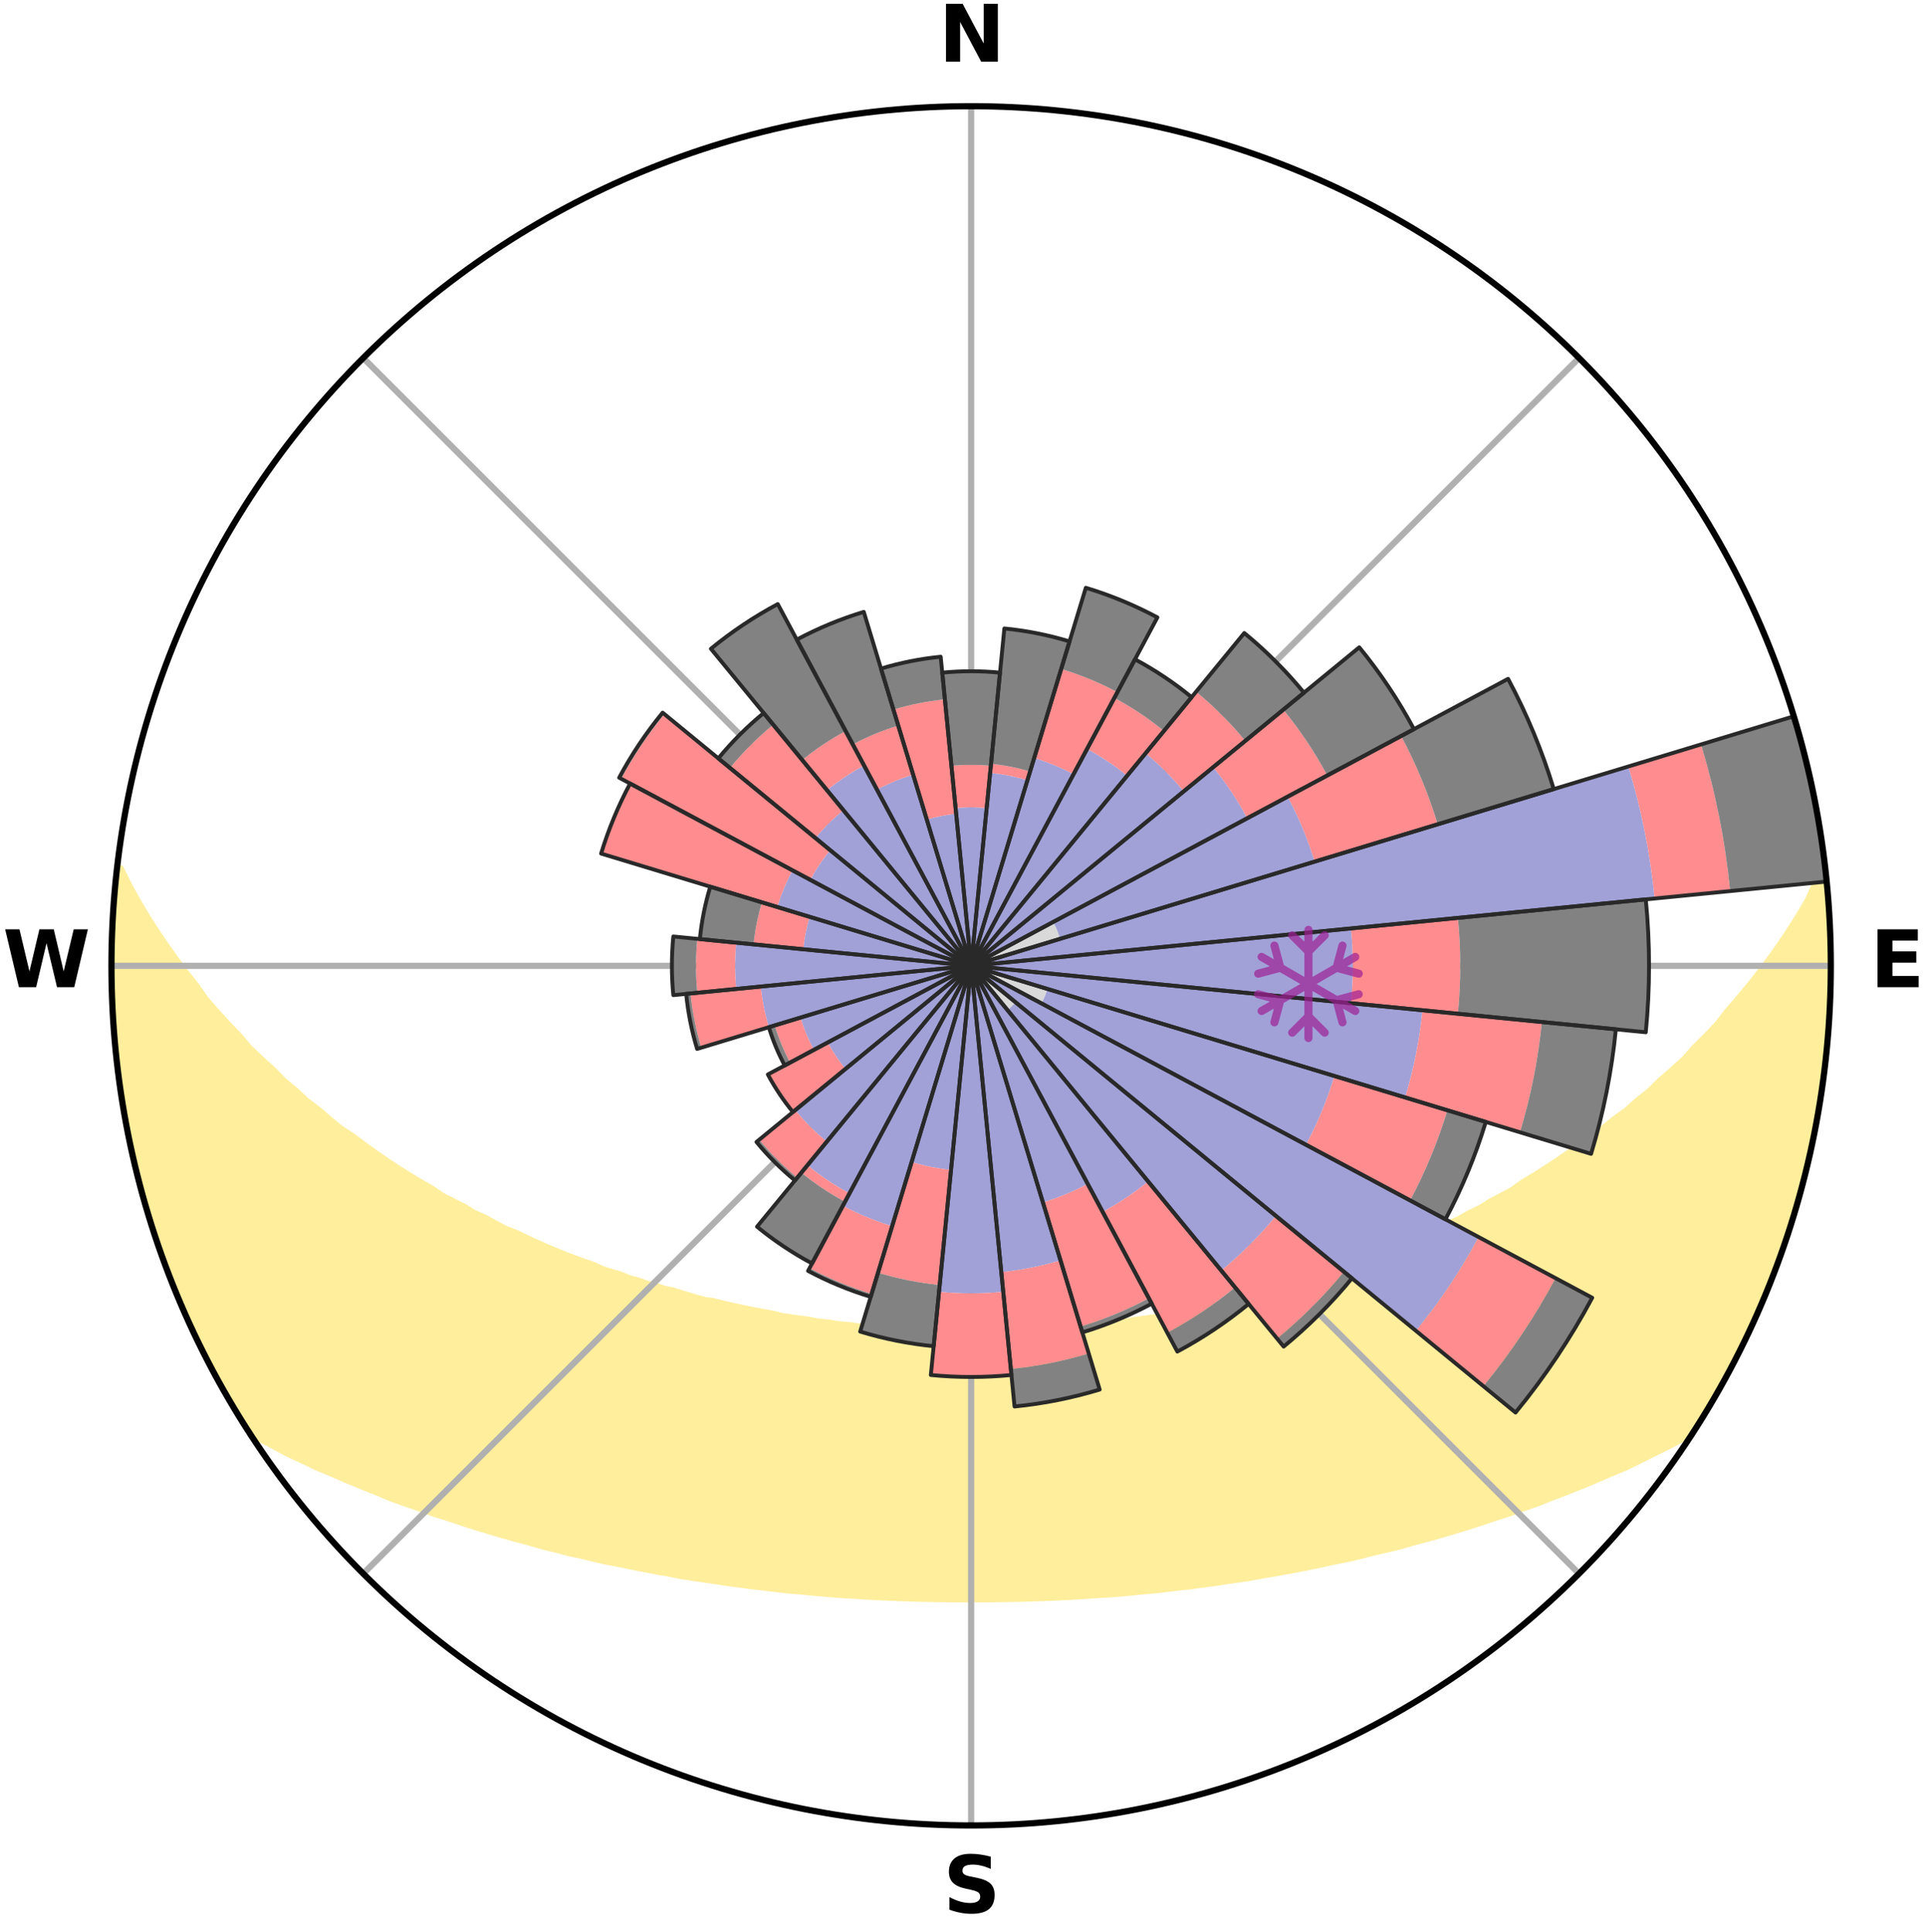 <?xml version="1.0" encoding="utf-8" standalone="no"?>
<!DOCTYPE svg PUBLIC "-//W3C//DTD SVG 1.1//EN"
  "http://www.w3.org/Graphics/SVG/1.1/DTD/svg11.dtd">
<svg xmlns:xlink="http://www.w3.org/1999/xlink" width="248.41pt" height="249.158pt" viewBox="0 0 248.41 249.158" xmlns="http://www.w3.org/2000/svg" version="1.1">
 <title>Ski Rose for Saint-Lary</title>
 <defs>
  <style type="text/css">*{stroke-linejoin: round; stroke-linecap: butt}</style>
 </defs>
 <g id="figure_1">
  <g id="patch_1">
   <path d="M 0 249.158 
L 248.41 249.158 
L 248.41 0 
L 0 0 
z
" style="fill: #ffffff"/>
  </g>
  <g id="axes_1">
   <g id="patch_2">
    <path d="M 236.135 124.579 
C 236.135 110.018 233.267 95.599 227.695 82.147 
C 222.122 68.695 213.955 56.471 203.659 46.175 
C 193.363 35.879 181.139 27.711 167.687 22.139 
C 154.235 16.567 139.815 13.699 125.255 13.699 
C 110.694 13.699 96.275 16.567 82.823 22.139 
C 69.371 27.711 57.147 35.879 46.851 46.175 
C 36.555 56.471 28.387 68.695 22.815 82.147 
C 17.243 95.599 14.375 110.018 14.375 124.579 
C 14.375 139.14 17.243 153.559 22.815 167.011 
C 28.387 180.463 36.555 192.687 46.851 202.983 
C 57.147 213.279 69.371 221.447 82.823 227.019 
C 96.275 232.591 110.694 235.459 125.255 235.459 
C 139.815 235.459 154.235 232.591 167.687 227.019 
C 181.139 221.447 193.363 213.279 203.659 202.983 
C 213.955 192.687 222.122 180.463 227.695 167.011 
C 233.267 153.559 236.135 139.14 236.135 124.579 
M 125.255 124.579 
C 125.255 124.579 125.255 124.579 125.255 124.579 
C 125.255 124.579 125.255 124.579 125.255 124.579 
C 125.255 124.579 125.255 124.579 125.255 124.579 
C 125.255 124.579 125.255 124.579 125.255 124.579 
C 125.255 124.579 125.255 124.579 125.255 124.579 
C 125.255 124.579 125.255 124.579 125.255 124.579 
C 125.255 124.579 125.255 124.579 125.255 124.579 
C 125.255 124.579 125.255 124.579 125.255 124.579 
C 125.255 124.579 125.255 124.579 125.255 124.579 
C 125.255 124.579 125.255 124.579 125.255 124.579 
C 125.255 124.579 125.255 124.579 125.255 124.579 
C 125.255 124.579 125.255 124.579 125.255 124.579 
C 125.255 124.579 125.255 124.579 125.255 124.579 
C 125.255 124.579 125.255 124.579 125.255 124.579 
C 125.255 124.579 125.255 124.579 125.255 124.579 
C 125.255 124.579 125.255 124.579 125.255 124.579 
z
" style="fill: #ffffff"/>
   </g>
   <g id="PolyCollection_1">
    <defs>
     <path id="m13e2f9c925" d="M 235.373 -137.125 
L 235.179 -137.103 
L 234.183 -135.068 
L 233.308 -133.083 
L 232.154 -131.117 
L 230.943 -129.193 
L 229.683 -127.314 
L 228.381 -125.479 
L 227.043 -123.691 
L 225.67 -121.95 
L 224.265 -120.256 
L 222.832 -118.611 
L 221.596 -116.997 
L 220.111 -115.445 
L 218.603 -113.943 
L 217.295 -112.462 
L 215.746 -111.055 
L 214.18 -109.698 
L 212.816 -108.351 
L 211.219 -107.089 
L 209.825 -105.83 
L 208.204 -104.665 
L 206.785 -103.494 
L 205.356 -102.365 
L 203.917 -101.278 
L 202.265 -100.298 
L 200.814 -99.297 
L 199.357 -98.338 
L 197.897 -97.419 
L 196.433 -96.541 
L 195.161 -95.623 
L 193.694 -94.821 
L 192.228 -94.058 
L 190.948 -93.245 
L 189.485 -92.555 
L 188.204 -91.81 
L 186.748 -91.191 
L 185.47 -90.511 
L 184.194 -89.861 
L 182.756 -89.342 
L 181.489 -88.754 
L 180.225 -88.195 
L 178.967 -87.664 
L 177.714 -87.16 
L 176.468 -86.684 
L 175.228 -86.233 
L 173.997 -85.808 
L 172.908 -85.296 
L 171.691 -84.919 
L 170.484 -84.564 
L 169.409 -84.119 
L 168.219 -83.808 
L 167.154 -83.404 
L 165.984 -83.133 
L 164.932 -82.768 
L 163.885 -82.422 
L 162.744 -82.205 
L 161.712 -81.893 
L 160.686 -81.598 
L 159.666 -81.319 
L 158.568 -81.164 
L 157.565 -80.914 
L 156.569 -80.679 
L 155.579 -80.457 
L 154.597 -80.248 
L 153.622 -80.051 
L 152.655 -79.867 
L 151.695 -79.693 
L 150.742 -79.53 
L 149.848 -79.283 
L 148.908 -79.142 
L 147.975 -79.01 
L 147.049 -78.886 
L 146.131 -78.77 
L 145.256 -78.58 
L 144.349 -78.481 
L 143.45 -78.389 
L 142.585 -78.229 
L 141.696 -78.151 
L 140.814 -78.078 
L 139.959 -77.945 
L 139.087 -77.884 
L 138.22 -77.826 
L 137.374 -77.719 
L 136.516 -77.671 
L 135.674 -77.58 
L 134.825 -77.541 
L 133.987 -77.465 
L 133.144 -77.434 
L 132.305 -77.405 
L 131.473 -77.349 
L 130.639 -77.326 
L 129.809 -77.284 
L 128.978 -77.267 
L 128.15 -77.239 
L 127.322 -77.227 
L 126.495 -77.212 
L 125.668 -77.206 
L 124.841 -77.206 
L 124.015 -77.214 
L 123.187 -77.223 
L 122.36 -77.245 
L 121.531 -77.259 
L 120.702 -77.295 
L 119.87 -77.315 
L 119.039 -77.364 
L 118.202 -77.39 
L 117.369 -77.453 
L 116.527 -77.486 
L 115.689 -77.563 
L 114.841 -77.604 
L 114 -77.697 
L 113.143 -77.747 
L 112.297 -77.856 
L 111.432 -77.915 
L 110.562 -77.978 
L 109.707 -78.112 
L 108.827 -78.187 
L 107.94 -78.267 
L 107.076 -78.428 
L 106.178 -78.523 
L 105.273 -78.623 
L 104.399 -78.815 
L 103.482 -78.932 
L 102.558 -79.057 
L 101.627 -79.191 
L 100.688 -79.333 
L 99.796 -79.581 
L 98.845 -79.745 
L 97.887 -79.92 
L 96.922 -80.105 
L 95.949 -80.303 
L 94.969 -80.513 
L 93.981 -80.735 
L 92.987 -80.972 
L 91.986 -81.222 
L 90.891 -81.378 
L 89.873 -81.657 
L 88.849 -81.953 
L 87.819 -82.265 
L 86.783 -82.594 
L 85.636 -82.829 
L 84.586 -83.194 
L 83.418 -83.466 
L 82.356 -83.869 
L 81.168 -84.181 
L 80.096 -84.626 
L 78.891 -84.98 
L 77.676 -85.358 
L 76.589 -85.869 
L 75.361 -86.294 
L 74.124 -86.744 
L 72.88 -87.22 
L 71.63 -87.724 
L 70.374 -88.254 
L 69.113 -88.813 
L 67.848 -89.4 
L 66.579 -90.017 
L 65.139 -90.567 
L 63.863 -91.246 
L 62.587 -91.956 
L 61.132 -92.608 
L 59.854 -93.385 
L 58.393 -94.109 
L 56.93 -94.871 
L 55.657 -95.751 
L 54.195 -96.588 
L 52.735 -97.465 
L 51.277 -98.382 
L 49.823 -99.34 
L 48.374 -100.339 
L 46.932 -101.379 
L 45.497 -102.46 
L 43.861 -103.529 
L 42.445 -104.698 
L 41.041 -105.909 
L 39.435 -107.119 
L 38.058 -108.418 
L 36.479 -109.723 
L 35.135 -111.111 
L 33.59 -112.511 
L 32.064 -113.961 
L 30.781 -115.482 
L 29.299 -117.027 
L 27.842 -118.621 
L 26.411 -120.263 
L 25.233 -121.96 
L 23.862 -123.694 
L 22.524 -125.476 
L 21.223 -127.303 
L 19.963 -129.176 
L 18.749 -131.093 
L 17.59 -133.052 
L 16.499 -135.051 
L 15.497 -137.084 
L 15.111 -137.128 
L 15.111 -137.128 
L 15.042 -135.191 
L 14.813 -133.271 
L 14.617 -131.346 
L 14.485 -129.415 
L 14.516 -127.479 
L 14.417 -125.546 
L 14.383 -123.612 
L 14.543 -121.68 
L 14.539 -119.745 
L 14.604 -117.811 
L 14.819 -115.888 
L 14.908 -113.954 
L 15.262 -112.047 
L 15.368 -110.112 
L 15.593 -108.19 
L 15.993 -106.295 
L 16.234 -104.373 
L 16.692 -102.492 
L 17.044 -100.589 
L 17.509 -98.712 
L 17.924 -96.821 
L 18.445 -94.958 
L 19.047 -93.119 
L 19.557 -91.253 
L 20.105 -89.396 
L 20.794 -87.588 
L 21.399 -85.749 
L 22.091 -83.942 
L 22.87 -82.17 
L 23.625 -80.389 
L 24.358 -78.598 
L 25.182 -76.847 
L 26.044 -75.114 
L 26.909 -73.383 
L 27.832 -71.683 
L 28.822 -70.02 
L 29.735 -68.314 
L 30.731 -66.655 
L 31.742 -65.005 
L 33.364 -63.758 
L 35.28 -62.741 
L 37.149 -61.734 
L 39.103 -60.83 
L 40.994 -59.923 
L 42.953 -59.113 
L 44.84 -58.29 
L 46.726 -57.509 
L 48.603 -56.764 
L 50.414 -56 
L 52.281 -55.33 
L 54.136 -54.69 
L 55.926 -54.029 
L 57.764 -53.458 
L 59.536 -52.86 
L 61.3 -52.291 
L 63.054 -51.752 
L 64.799 -51.24 
L 66.533 -50.755 
L 68.255 -50.296 
L 69.925 -49.805 
L 71.627 -49.395 
L 73.281 -48.957 
L 74.961 -48.593 
L 76.593 -48.195 
L 78.219 -47.824 
L 79.864 -47.521 
L 81.467 -47.185 
L 83.064 -46.873 
L 84.648 -46.573 
L 86.225 -46.297 
L 87.77 -45.99 
L 89.327 -45.742 
L 90.877 -45.514 
L 92.415 -45.296 
L 93.929 -45.055 
L 95.453 -44.87 
L 96.954 -44.659 
L 98.459 -44.494 
L 99.946 -44.31 
L 101.428 -44.14 
L 102.913 -44.016 
L 104.382 -43.87 
L 105.846 -43.737 
L 107.306 -43.615 
L 108.76 -43.506 
L 110.214 -43.424 
L 111.659 -43.335 
L 113.101 -43.256 
L 114.539 -43.187 
L 115.975 -43.128 
L 117.407 -43.079 
L 118.838 -43.04 
L 120.266 -43.01 
L 121.693 -42.989 
L 123.118 -42.978 
L 124.543 -42.975 
L 125.967 -42.977 
L 127.392 -42.981 
L 128.817 -42.992 
L 130.244 -43.013 
L 131.672 -43.042 
L 133.102 -43.082 
L 134.535 -43.13 
L 135.97 -43.189 
L 137.408 -43.258 
L 138.85 -43.336 
L 140.296 -43.426 
L 141.745 -43.526 
L 143.205 -43.609 
L 144.665 -43.73 
L 146.129 -43.864 
L 147.599 -44.009 
L 149.082 -44.14 
L 150.564 -44.31 
L 152.051 -44.493 
L 153.559 -44.651 
L 155.06 -44.863 
L 156.581 -45.054 
L 158.095 -45.295 
L 159.636 -45.507 
L 161.184 -45.74 
L 162.721 -46.03 
L 164.289 -46.289 
L 165.863 -46.571 
L 167.45 -46.864 
L 169.044 -47.183 
L 170.65 -47.513 
L 172.262 -47.87 
L 173.918 -48.193 
L 175.555 -48.585 
L 177.195 -49.005 
L 178.885 -49.392 
L 180.587 -49.802 
L 182.261 -50.287 
L 183.984 -50.747 
L 185.718 -51.231 
L 187.462 -51.743 
L 189.217 -52.283 
L 190.981 -52.852 
L 192.754 -53.45 
L 194.588 -54.025 
L 196.378 -54.687 
L 198.237 -55.322 
L 200.041 -56.05 
L 201.911 -56.76 
L 203.793 -57.501 
L 205.675 -58.286 
L 207.566 -59.106 
L 209.526 -59.916 
L 211.412 -60.826 
L 213.298 -61.778 
L 215.239 -62.735 
L 217.155 -63.752 
L 218.77 -65.003 
L 219.782 -66.653 
L 220.788 -68.306 
L 221.729 -69.996 
L 222.641 -71.703 
L 223.586 -73.391 
L 224.451 -75.122 
L 225.272 -76.874 
L 226.105 -78.619 
L 226.893 -80.386 
L 227.621 -82.177 
L 228.303 -83.987 
L 229.103 -85.752 
L 229.76 -87.572 
L 230.334 -89.42 
L 230.984 -91.243 
L 231.511 -93.105 
L 232.061 -94.959 
L 232.565 -96.827 
L 233.025 -98.706 
L 233.439 -100.595 
L 233.81 -102.493 
L 234.253 -104.377 
L 234.611 -106.279 
L 234.854 -108.199 
L 235.185 -110.106 
L 235.407 -112.029 
L 235.528 -113.961 
L 235.75 -115.883 
L 235.795 -117.818 
L 235.997 -119.744 
L 235.967 -121.68 
L 236.096 -123.612 
L 235.995 -125.545 
L 236.055 -127.48 
L 235.886 -129.409 
L 235.832 -131.342 
L 235.791 -133.278 
L 235.526 -135.197 
L 235.373 -137.125 
z
" style="stroke: #ffee9c"/>
    </defs>
    <g clip-path="url(#p57d09cf358)">
     <use xlink:href="#m13e2f9c925" x="0" y="249.158" style="fill: #ffee9c; stroke: #ffee9c"/>
    </g>
   </g>
   <g id="matplotlib.axis_1">
    <g id="xtick_1">
     <g id="line2d_1">
      <path d="M 125.255 124.579 
L 125.255 13.699 
" clip-path="url(#p57d09cf358)" style="fill: none; stroke: #b0b0b0; stroke-width: 0.8; stroke-linecap: square"/>
     </g>
     <g id="text_1">
      <!-- N -->
      <g transform="translate(121.07 7.958) scale(0.1 -0.1)">
       <defs>
        <path id="DejaVuSans-Bold-4e" d="M 588 4666 
L 1931 4666 
L 3628 1466 
L 3628 4666 
L 4769 4666 
L 4769 0 
L 3425 0 
L 1728 3200 
L 1728 0 
L 588 0 
L 588 4666 
z
" transform="scale(0.016)"/>
       </defs>
       <use xlink:href="#DejaVuSans-Bold-4e"/>
      </g>
     </g>
    </g>
    <g id="xtick_2">
     <g id="line2d_2">
      <path d="M 125.255 124.579 
L 203.659 46.175 
" clip-path="url(#p57d09cf358)" style="fill: none; stroke: #b0b0b0; stroke-width: 0.8; stroke-linecap: square"/>
     </g>
    </g>
    <g id="xtick_3">
     <g id="line2d_3">
      <path d="M 125.255 124.579 
L 236.135 124.579 
" clip-path="url(#p57d09cf358)" style="fill: none; stroke: #b0b0b0; stroke-width: 0.8; stroke-linecap: square"/>
     </g>
     <g id="text_2">
      <!-- E -->
      <g transform="translate(241.219 127.338) scale(0.1 -0.1)">
       <defs>
        <path id="DejaVuSans-Bold-45" d="M 588 4666 
L 3834 4666 
L 3834 3756 
L 1791 3756 
L 1791 2888 
L 3713 2888 
L 3713 1978 
L 1791 1978 
L 1791 909 
L 3903 909 
L 3903 0 
L 588 0 
L 588 4666 
z
" transform="scale(0.016)"/>
       </defs>
       <use xlink:href="#DejaVuSans-Bold-45"/>
      </g>
     </g>
    </g>
    <g id="xtick_4">
     <g id="line2d_4">
      <path d="M 125.255 124.579 
L 203.659 202.983 
" clip-path="url(#p57d09cf358)" style="fill: none; stroke: #b0b0b0; stroke-width: 0.8; stroke-linecap: square"/>
     </g>
    </g>
    <g id="xtick_5">
     <g id="line2d_5">
      <path d="M 125.255 124.579 
L 125.255 235.459 
" clip-path="url(#p57d09cf358)" style="fill: none; stroke: #b0b0b0; stroke-width: 0.8; stroke-linecap: square"/>
     </g>
     <g id="text_3">
      <!-- S -->
      <g transform="translate(121.654 246.718) scale(0.1 -0.1)">
       <defs>
        <path id="DejaVuSans-Bold-53" d="M 3834 4519 
L 3834 3531 
Q 3450 3703 3084 3790 
Q 2719 3878 2394 3878 
Q 1963 3878 1756 3759 
Q 1550 3641 1550 3391 
Q 1550 3203 1689 3098 
Q 1828 2994 2194 2919 
L 2706 2816 
Q 3484 2659 3812 2340 
Q 4141 2022 4141 1434 
Q 4141 663 3683 286 
Q 3225 -91 2284 -91 
Q 1841 -91 1394 -6 
Q 947 78 500 244 
L 500 1259 
Q 947 1022 1364 901 
Q 1781 781 2169 781 
Q 2563 781 2772 912 
Q 2981 1044 2981 1288 
Q 2981 1506 2839 1625 
Q 2697 1744 2272 1838 
L 1806 1941 
Q 1106 2091 782 2419 
Q 459 2747 459 3303 
Q 459 4000 909 4375 
Q 1359 4750 2203 4750 
Q 2588 4750 2994 4692 
Q 3400 4634 3834 4519 
z
" transform="scale(0.016)"/>
       </defs>
       <use xlink:href="#DejaVuSans-Bold-53"/>
      </g>
     </g>
    </g>
    <g id="xtick_6">
     <g id="line2d_6">
      <path d="M 125.255 124.579 
L 46.851 202.983 
" clip-path="url(#p57d09cf358)" style="fill: none; stroke: #b0b0b0; stroke-width: 0.8; stroke-linecap: square"/>
     </g>
    </g>
    <g id="xtick_7">
     <g id="line2d_7">
      <path d="M 125.255 124.579 
L 14.375 124.579 
" clip-path="url(#p57d09cf358)" style="fill: none; stroke: #b0b0b0; stroke-width: 0.8; stroke-linecap: square"/>
     </g>
     <g id="text_4">
      <!-- W -->
      <g transform="translate(0.36 127.338) scale(0.1 -0.1)">
       <defs>
        <path id="DejaVuSans-Bold-57" d="M 191 4666 
L 1344 4666 
L 2150 1275 
L 2950 4666 
L 4109 4666 
L 4909 1275 
L 5716 4666 
L 6859 4666 
L 5759 0 
L 4372 0 
L 3525 3547 
L 2688 0 
L 1300 0 
L 191 4666 
z
" transform="scale(0.016)"/>
       </defs>
       <use xlink:href="#DejaVuSans-Bold-57"/>
      </g>
     </g>
    </g>
    <g id="xtick_8">
     <g id="line2d_8">
      <path d="M 125.255 124.579 
L 46.851 46.175 
" clip-path="url(#p57d09cf358)" style="fill: none; stroke: #b0b0b0; stroke-width: 0.8; stroke-linecap: square"/>
     </g>
    </g>
   </g>
   <g id="matplotlib.axis_2"/>
   <g id="patch_3">
    <path d="M 125.255 124.579 
C 125.255 124.579 125.255 124.579 125.255 124.579 
C 125.255 124.579 125.255 124.579 125.255 124.579 
L 125.255 124.579 
C 125.255 124.579 125.255 124.579 125.255 124.579 
C 125.255 124.579 125.255 124.579 125.255 124.579 
z
" clip-path="url(#p57d09cf358)" style="fill: #d9d9d9"/>
   </g>
   <g id="patch_4">
    <path d="M 125.255 124.579 
C 125.255 124.579 125.255 124.579 125.255 124.579 
C 125.255 124.579 125.255 124.579 125.255 124.579 
L 125.255 124.579 
C 125.255 124.579 125.255 124.579 125.255 124.579 
C 125.255 124.579 125.255 124.579 125.255 124.579 
z
" clip-path="url(#p57d09cf358)" style="fill: #d9d9d9"/>
   </g>
   <g id="patch_5">
    <path d="M 125.255 124.579 
C 125.255 124.579 125.255 124.579 125.255 124.579 
C 125.255 124.579 125.255 124.579 125.255 124.579 
L 125.255 124.579 
C 125.255 124.579 125.255 124.579 125.255 124.579 
C 125.255 124.579 125.255 124.579 125.255 124.579 
z
" clip-path="url(#p57d09cf358)" style="fill: #d9d9d9"/>
   </g>
   <g id="patch_6">
    <path d="M 125.255 124.579 
C 125.255 124.579 125.255 124.579 125.255 124.579 
C 125.255 124.579 125.255 124.579 125.255 124.579 
L 125.255 124.579 
C 125.255 124.579 125.255 124.579 125.255 124.579 
C 125.255 124.579 125.255 124.579 125.255 124.579 
z
" clip-path="url(#p57d09cf358)" style="fill: #d9d9d9"/>
   </g>
   <g id="patch_7">
    <path d="M 125.255 124.579 
C 125.255 124.579 125.255 124.579 125.255 124.579 
C 125.255 124.579 125.255 124.579 125.255 124.579 
L 125.255 124.579 
C 125.255 124.579 125.255 124.579 125.255 124.579 
C 125.255 124.579 125.255 124.579 125.255 124.579 
z
" clip-path="url(#p57d09cf358)" style="fill: #d9d9d9"/>
   </g>
   <g id="patch_8">
    <path d="M 125.255 124.579 
C 125.255 124.579 125.255 124.579 125.255 124.579 
C 125.255 124.579 125.255 124.579 125.255 124.579 
L 125.255 124.579 
C 125.255 124.579 125.255 124.579 125.255 124.579 
C 125.255 124.579 125.255 124.579 125.255 124.579 
z
" clip-path="url(#p57d09cf358)" style="fill: #d9d9d9"/>
   </g>
   <g id="patch_9">
    <path d="M 125.255 124.579 
C 125.255 124.579 125.255 124.579 125.255 124.579 
C 125.255 124.579 125.255 124.579 125.255 124.579 
L 136.739 121.095 
C 136.625 120.719 136.493 120.349 136.342 119.986 
C 136.192 119.624 136.024 119.268 135.839 118.922 
z
" clip-path="url(#p57d09cf358)" style="fill: #d9d9d9"/>
   </g>
   <g id="patch_10">
    <path d="M 125.255 124.579 
C 125.255 124.579 125.255 124.579 125.255 124.579 
C 125.255 124.579 125.255 124.579 125.255 124.579 
L 125.255 124.579 
C 125.255 124.579 125.255 124.579 125.255 124.579 
C 125.255 124.579 125.255 124.579 125.255 124.579 
z
" clip-path="url(#p57d09cf358)" style="fill: #d9d9d9"/>
   </g>
   <g id="patch_11">
    <path d="M 125.255 124.579 
C 125.255 124.579 125.255 124.579 125.255 124.579 
C 125.255 124.579 125.255 124.579 125.255 124.579 
L 125.255 124.579 
C 125.255 124.579 125.255 124.579 125.255 124.579 
C 125.255 124.579 125.255 124.579 125.255 124.579 
z
" clip-path="url(#p57d09cf358)" style="fill: #d9d9d9"/>
   </g>
   <g id="patch_12">
    <path d="M 125.255 124.579 
C 125.255 124.579 125.255 124.579 125.255 124.579 
C 125.255 124.579 125.255 124.579 125.255 124.579 
L 125.255 124.579 
C 125.255 124.579 125.255 124.579 125.255 124.579 
C 125.255 124.579 125.255 124.579 125.255 124.579 
z
" clip-path="url(#p57d09cf358)" style="fill: #d9d9d9"/>
   </g>
   <g id="patch_13">
    <path d="M 125.255 124.579 
C 125.255 124.579 125.255 124.579 125.255 124.579 
C 125.255 124.579 125.255 124.579 125.255 124.579 
L 134.331 129.43 
C 134.489 129.133 134.633 128.828 134.762 128.517 
C 134.891 128.206 135.005 127.889 135.103 127.566 
z
" clip-path="url(#p57d09cf358)" style="fill: #d9d9d9"/>
   </g>
   <g id="patch_14">
    <path d="M 125.255 124.579 
C 125.255 124.579 125.255 124.579 125.255 124.579 
C 125.255 124.579 125.255 124.579 125.255 124.579 
L 125.255 124.579 
C 125.255 124.579 125.255 124.579 125.255 124.579 
C 125.255 124.579 125.255 124.579 125.255 124.579 
z
" clip-path="url(#p57d09cf358)" style="fill: #d9d9d9"/>
   </g>
   <g id="patch_15">
    <path d="M 125.255 124.579 
C 125.255 124.579 125.255 124.579 125.255 124.579 
C 125.255 124.579 125.255 124.579 125.255 124.579 
L 129.963 130.315 
C 130.15 130.161 130.33 129.998 130.502 129.826 
C 130.674 129.655 130.837 129.475 130.991 129.287 
z
" clip-path="url(#p57d09cf358)" style="fill: #d9d9d9"/>
   </g>
   <g id="patch_16">
    <path d="M 125.255 124.579 
C 125.255 124.579 125.255 124.579 125.255 124.579 
C 125.255 124.579 125.255 124.579 125.255 124.579 
L 125.255 124.579 
C 125.255 124.579 125.255 124.579 125.255 124.579 
C 125.255 124.579 125.255 124.579 125.255 124.579 
z
" clip-path="url(#p57d09cf358)" style="fill: #d9d9d9"/>
   </g>
   <g id="patch_17">
    <path d="M 125.255 124.579 
C 125.255 124.579 125.255 124.579 125.255 124.579 
C 125.255 124.579 125.255 124.579 125.255 124.579 
L 125.255 124.579 
C 125.255 124.579 125.255 124.579 125.255 124.579 
C 125.255 124.579 125.255 124.579 125.255 124.579 
z
" clip-path="url(#p57d09cf358)" style="fill: #d9d9d9"/>
   </g>
   <g id="patch_18">
    <path d="M 125.255 124.579 
C 125.255 124.579 125.255 124.579 125.255 124.579 
C 125.255 124.579 125.255 124.579 125.255 124.579 
L 125.502 127.088 
C 125.584 127.08 125.666 127.067 125.747 127.051 
C 125.828 127.035 125.908 127.015 125.987 126.991 
z
" clip-path="url(#p57d09cf358)" style="fill: #d9d9d9"/>
   </g>
   <g id="patch_19">
    <path d="M 125.255 124.579 
C 125.255 124.579 125.255 124.579 125.255 124.579 
C 125.255 124.579 125.255 124.579 125.255 124.579 
L 125.255 124.579 
C 125.255 124.579 125.255 124.579 125.255 124.579 
C 125.255 124.579 125.255 124.579 125.255 124.579 
z
" clip-path="url(#p57d09cf358)" style="fill: #d9d9d9"/>
   </g>
   <g id="patch_20">
    <path d="M 125.255 124.579 
C 125.255 124.579 125.255 124.579 125.255 124.579 
C 125.255 124.579 125.255 124.579 125.255 124.579 
L 125.255 124.579 
C 125.255 124.579 125.255 124.579 125.255 124.579 
C 125.255 124.579 125.255 124.579 125.255 124.579 
z
" clip-path="url(#p57d09cf358)" style="fill: #d9d9d9"/>
   </g>
   <g id="patch_21">
    <path d="M 125.255 124.579 
C 125.255 124.579 125.255 124.579 125.255 124.579 
C 125.255 124.579 125.255 124.579 125.255 124.579 
L 125.255 124.579 
C 125.255 124.579 125.255 124.579 125.255 124.579 
C 125.255 124.579 125.255 124.579 125.255 124.579 
z
" clip-path="url(#p57d09cf358)" style="fill: #d9d9d9"/>
   </g>
   <g id="patch_22">
    <path d="M 125.255 124.579 
C 125.255 124.579 125.255 124.579 125.255 124.579 
C 125.255 124.579 125.255 124.579 125.255 124.579 
L 125.255 124.579 
C 125.255 124.579 125.255 124.579 125.255 124.579 
C 125.255 124.579 125.255 124.579 125.255 124.579 
z
" clip-path="url(#p57d09cf358)" style="fill: #d9d9d9"/>
   </g>
   <g id="patch_23">
    <path d="M 125.255 124.579 
C 125.255 124.579 125.255 124.579 125.255 124.579 
C 125.255 124.579 125.255 124.579 125.255 124.579 
L 123.201 126.265 
C 123.256 126.332 123.315 126.396 123.376 126.458 
C 123.438 126.519 123.502 126.578 123.569 126.633 
z
" clip-path="url(#p57d09cf358)" style="fill: #d9d9d9"/>
   </g>
   <g id="patch_24">
    <path d="M 125.255 124.579 
C 125.255 124.579 125.255 124.579 125.255 124.579 
C 125.255 124.579 125.255 124.579 125.255 124.579 
L 125.255 124.579 
C 125.255 124.579 125.255 124.579 125.255 124.579 
C 125.255 124.579 125.255 124.579 125.255 124.579 
z
" clip-path="url(#p57d09cf358)" style="fill: #d9d9d9"/>
   </g>
   <g id="patch_25">
    <path d="M 125.255 124.579 
C 125.255 124.579 125.255 124.579 125.255 124.579 
C 125.255 124.579 125.255 124.579 125.255 124.579 
L 125.255 124.579 
C 125.255 124.579 125.255 124.579 125.255 124.579 
C 125.255 124.579 125.255 124.579 125.255 124.579 
z
" clip-path="url(#p57d09cf358)" style="fill: #d9d9d9"/>
   </g>
   <g id="patch_26">
    <path d="M 125.255 124.579 
C 125.255 124.579 125.255 124.579 125.255 124.579 
C 125.255 124.579 125.255 124.579 125.255 124.579 
L 125.255 124.579 
C 125.255 124.579 125.255 124.579 125.255 124.579 
C 125.255 124.579 125.255 124.579 125.255 124.579 
z
" clip-path="url(#p57d09cf358)" style="fill: #d9d9d9"/>
   </g>
   <g id="patch_27">
    <path d="M 125.255 124.579 
C 125.255 124.579 125.255 124.579 125.255 124.579 
C 125.255 124.579 125.255 124.579 125.255 124.579 
L 122.89 124.346 
C 122.882 124.424 122.878 124.501 122.878 124.579 
C 122.878 124.657 122.882 124.735 122.89 124.812 
z
" clip-path="url(#p57d09cf358)" style="fill: #d9d9d9"/>
   </g>
   <g id="patch_28">
    <path d="M 125.255 124.579 
C 125.255 124.579 125.255 124.579 125.255 124.579 
C 125.255 124.579 125.255 124.579 125.255 124.579 
L 125.255 124.579 
C 125.255 124.579 125.255 124.579 125.255 124.579 
C 125.255 124.579 125.255 124.579 125.255 124.579 
z
" clip-path="url(#p57d09cf358)" style="fill: #d9d9d9"/>
   </g>
   <g id="patch_29">
    <path d="M 125.255 124.579 
C 125.255 124.579 125.255 124.579 125.255 124.579 
C 125.255 124.579 125.255 124.579 125.255 124.579 
L 125.255 124.579 
C 125.255 124.579 125.255 124.579 125.255 124.579 
C 125.255 124.579 125.255 124.579 125.255 124.579 
z
" clip-path="url(#p57d09cf358)" style="fill: #d9d9d9"/>
   </g>
   <g id="patch_30">
    <path d="M 125.255 124.579 
C 125.255 124.579 125.255 124.579 125.255 124.579 
C 125.255 124.579 125.255 124.579 125.255 124.579 
L 125.255 124.579 
C 125.255 124.579 125.255 124.579 125.255 124.579 
C 125.255 124.579 125.255 124.579 125.255 124.579 
z
" clip-path="url(#p57d09cf358)" style="fill: #d9d9d9"/>
   </g>
   <g id="patch_31">
    <path d="M 125.255 124.579 
C 125.255 124.579 125.255 124.579 125.255 124.579 
C 125.255 124.579 125.255 124.579 125.255 124.579 
L 125.255 124.579 
C 125.255 124.579 125.255 124.579 125.255 124.579 
C 125.255 124.579 125.255 124.579 125.255 124.579 
z
" clip-path="url(#p57d09cf358)" style="fill: #d9d9d9"/>
   </g>
   <g id="patch_32">
    <path d="M 125.255 124.579 
C 125.255 124.579 125.255 124.579 125.255 124.579 
C 125.255 124.579 125.255 124.579 125.255 124.579 
L 125.255 124.579 
C 125.255 124.579 125.255 124.579 125.255 124.579 
C 125.255 124.579 125.255 124.579 125.255 124.579 
z
" clip-path="url(#p57d09cf358)" style="fill: #d9d9d9"/>
   </g>
   <g id="patch_33">
    <path d="M 125.255 124.579 
C 125.255 124.579 125.255 124.579 125.255 124.579 
C 125.255 124.579 125.255 124.579 125.255 124.579 
L 125.255 124.579 
C 125.255 124.579 125.255 124.579 125.255 124.579 
C 125.255 124.579 125.255 124.579 125.255 124.579 
z
" clip-path="url(#p57d09cf358)" style="fill: #d9d9d9"/>
   </g>
   <g id="patch_34">
    <path d="M 125.255 124.579 
C 125.255 124.579 125.255 124.579 125.255 124.579 
C 125.255 124.579 125.255 124.579 125.255 124.579 
L 125.255 124.579 
C 125.255 124.579 125.255 124.579 125.255 124.579 
C 125.255 124.579 125.255 124.579 125.255 124.579 
z
" clip-path="url(#p57d09cf358)" style="fill: #d9d9d9"/>
   </g>
   <g id="patch_35">
    <path d="M 125.255 124.579 
C 125.255 124.579 125.255 124.579 125.255 124.579 
C 125.255 124.579 125.255 124.579 125.255 124.579 
L 127.259 104.234 
C 126.593 104.168 125.924 104.135 125.255 104.135 
C 124.586 104.135 123.917 104.168 123.251 104.234 
z
" clip-path="url(#p57d09cf358)" style="fill: #a1a1d8"/>
   </g>
   <g id="patch_36">
    <path d="M 125.255 124.579 
C 125.255 124.579 125.255 124.579 125.255 124.579 
C 125.255 124.579 125.255 124.579 125.255 124.579 
L 132.515 100.646 
C 131.732 100.408 130.937 100.209 130.134 100.049 
C 129.331 99.89 128.521 99.769 127.706 99.689 
z
" clip-path="url(#p57d09cf358)" style="fill: #a1a1d8"/>
   </g>
   <g id="patch_37">
    <path d="M 125.255 124.579 
C 125.255 124.579 125.255 124.579 125.255 124.579 
C 125.255 124.579 125.255 124.579 125.255 124.579 
L 138.463 99.868 
C 137.654 99.436 136.825 99.044 135.977 98.693 
C 135.13 98.342 134.266 98.033 133.388 97.766 
z
" clip-path="url(#p57d09cf358)" style="fill: #a1a1d8"/>
   </g>
   <g id="patch_38">
    <path d="M 125.255 124.579 
C 125.255 124.579 125.255 124.579 125.255 124.579 
C 125.255 124.579 125.255 124.579 125.255 124.579 
L 145.377 100.06 
C 144.574 99.402 143.74 98.783 142.877 98.206 
C 142.013 97.629 141.122 97.095 140.207 96.606 
z
" clip-path="url(#p57d09cf358)" style="fill: #a1a1d8"/>
   </g>
   <g id="patch_39">
    <path d="M 125.255 124.579 
C 125.255 124.579 125.255 124.579 125.255 124.579 
C 125.255 124.579 125.255 124.579 125.255 124.579 
L 152.673 102.077 
C 151.937 101.18 151.157 100.319 150.336 99.498 
C 149.515 98.677 148.654 97.897 147.757 97.161 
z
" clip-path="url(#p57d09cf358)" style="fill: #a1a1d8"/>
   </g>
   <g id="patch_40">
    <path d="M 125.255 124.579 
C 125.255 124.579 125.255 124.579 125.255 124.579 
C 125.255 124.579 125.255 124.579 125.255 124.579 
L 160.87 105.542 
C 160.247 104.376 159.567 103.242 158.833 102.143 
C 158.099 101.044 157.311 99.981 156.472 98.96 
z
" clip-path="url(#p57d09cf358)" style="fill: #a1a1d8"/>
   </g>
   <g id="patch_41">
    <path d="M 135.839 118.922 
C 136.024 119.268 136.192 119.624 136.342 119.986 
C 136.493 120.349 136.625 120.719 136.739 121.095 
L 169.559 111.14 
C 169.119 109.69 168.608 108.262 168.028 106.862 
C 167.448 105.462 166.8 104.091 166.085 102.755 
z
" clip-path="url(#p57d09cf358)" style="fill: #a1a1d8"/>
   </g>
   <g id="patch_42">
    <path d="M 125.255 124.579 
C 125.255 124.579 125.255 124.579 125.255 124.579 
C 125.255 124.579 125.255 124.579 125.255 124.579 
L 213.413 115.896 
C 213.129 113.011 212.703 110.141 212.137 107.297 
C 211.572 104.453 210.867 101.639 210.025 98.864 
z
" clip-path="url(#p57d09cf358)" style="fill: #a1a1d8"/>
   </g>
   <g id="patch_43">
    <path d="M 125.255 124.579 
C 125.255 124.579 125.255 124.579 125.255 124.579 
C 125.255 124.579 125.255 124.579 125.255 124.579 
L 174.249 129.405 
C 174.407 127.801 174.486 126.19 174.486 124.579 
C 174.486 122.968 174.407 121.357 174.249 119.754 
z
" clip-path="url(#p57d09cf358)" style="fill: #a1a1d8"/>
   </g>
   <g id="patch_44">
    <path d="M 125.255 124.579 
C 125.255 124.579 125.255 124.579 125.255 124.579 
C 125.255 124.579 125.255 124.579 125.255 124.579 
L 181.234 141.56 
C 181.79 139.728 182.255 137.869 182.629 135.991 
C 183.002 134.114 183.283 132.218 183.471 130.313 
z
" clip-path="url(#p57d09cf358)" style="fill: #a1a1d8"/>
   </g>
   <g id="patch_45">
    <path d="M 135.103 127.566 
C 135.005 127.889 134.891 128.206 134.762 128.517 
C 134.633 128.828 134.489 129.133 134.331 129.43 
L 168.445 147.665 
C 169.2 146.251 169.886 144.801 170.499 143.32 
C 171.113 141.839 171.653 140.329 172.119 138.795 
z
" clip-path="url(#p57d09cf358)" style="fill: #a1a1d8"/>
   </g>
   <g id="patch_46">
    <path d="M 125.255 124.579 
C 125.255 124.579 125.255 124.579 125.255 124.579 
C 125.255 124.579 125.255 124.579 125.255 124.579 
L 182.63 171.665 
C 184.171 169.787 185.619 167.835 186.968 165.815 
C 188.318 163.795 189.568 161.71 190.713 159.567 
z
" clip-path="url(#p57d09cf358)" style="fill: #a1a1d8"/>
   </g>
   <g id="patch_47">
    <path d="M 130.991 129.287 
C 130.837 129.475 130.674 129.655 130.502 129.826 
C 130.33 129.998 130.15 130.161 129.963 130.315 
L 157.516 163.889 
C 158.803 162.834 160.037 161.715 161.214 160.538 
C 162.391 159.361 163.509 158.127 164.565 156.84 
z
" clip-path="url(#p57d09cf358)" style="fill: #a1a1d8"/>
   </g>
   <g id="patch_48">
    <path d="M 125.255 124.579 
C 125.255 124.579 125.255 124.579 125.255 124.579 
C 125.255 124.579 125.255 124.579 125.255 124.579 
L 142.217 156.314 
C 143.256 155.758 144.267 155.153 145.246 154.498 
C 146.226 153.844 147.172 153.142 148.083 152.395 
z
" clip-path="url(#p57d09cf358)" style="fill: #a1a1d8"/>
   </g>
   <g id="patch_49">
    <path d="M 125.255 124.579 
C 125.255 124.579 125.255 124.579 125.255 124.579 
C 125.255 124.579 125.255 124.579 125.255 124.579 
L 134.514 155.102 
C 135.513 154.799 136.496 154.447 137.461 154.047 
C 138.425 153.648 139.37 153.201 140.291 152.709 
z
" clip-path="url(#p57d09cf358)" style="fill: #a1a1d8"/>
   </g>
   <g id="patch_50">
    <path d="M 125.987 126.991 
C 125.908 127.015 125.828 127.035 125.747 127.051 
C 125.666 127.067 125.584 127.08 125.502 127.088 
L 129.147 164.093 
C 130.44 163.966 131.726 163.775 133.001 163.521 
C 134.276 163.268 135.537 162.952 136.781 162.575 
z
" clip-path="url(#p57d09cf358)" style="fill: #a1a1d8"/>
   </g>
   <g id="patch_51">
    <path d="M 125.255 124.579 
C 125.255 124.579 125.255 124.579 125.255 124.579 
C 125.255 124.579 125.255 124.579 125.255 124.579 
L 121.113 166.631 
C 122.49 166.766 123.872 166.834 125.255 166.834 
C 126.638 166.834 128.02 166.766 129.397 166.631 
z
" clip-path="url(#p57d09cf358)" style="fill: #a1a1d8"/>
   </g>
   <g id="patch_52">
    <path d="M 125.255 124.579 
C 125.255 124.579 125.255 124.579 125.255 124.579 
C 125.255 124.579 125.255 124.579 125.255 124.579 
L 117.577 149.891 
C 118.405 150.142 119.245 150.353 120.095 150.522 
C 120.944 150.691 121.801 150.818 122.662 150.903 
z
" clip-path="url(#p57d09cf358)" style="fill: #a1a1d8"/>
   </g>
   <g id="patch_53">
    <path d="M 125.255 124.579 
C 125.255 124.579 125.255 124.579 125.255 124.579 
C 125.255 124.579 125.255 124.579 125.255 124.579 
L 108.709 155.534 
C 109.722 156.076 110.761 156.567 111.823 157.007 
C 112.884 157.446 113.967 157.834 115.066 158.167 
z
" clip-path="url(#p57d09cf358)" style="fill: #a1a1d8"/>
   </g>
   <g id="patch_54">
    <path d="M 125.255 124.579 
C 125.255 124.579 125.255 124.579 125.255 124.579 
C 125.255 124.579 125.255 124.579 125.255 124.579 
L 104.141 150.307 
C 104.983 150.998 105.858 151.647 106.764 152.252 
C 107.67 152.858 108.605 153.418 109.566 153.932 
z
" clip-path="url(#p57d09cf358)" style="fill: #a1a1d8"/>
   </g>
   <g id="patch_55">
    <path d="M 123.569 126.633 
C 123.502 126.578 123.438 126.519 123.376 126.458 
C 123.315 126.396 123.256 126.332 123.201 126.265 
L 102.568 143.197 
C 103.178 143.94 103.823 144.652 104.502 145.331 
C 105.182 146.011 105.894 146.656 106.636 147.266 
z
" clip-path="url(#p57d09cf358)" style="fill: #a1a1d8"/>
   </g>
   <g id="patch_56">
    <path d="M 125.255 124.579 
C 125.255 124.579 125.255 124.579 125.255 124.579 
C 125.255 124.579 125.255 124.579 125.255 124.579 
L 106.759 134.465 
C 107.082 135.071 107.436 135.66 107.817 136.231 
C 108.198 136.801 108.607 137.353 109.043 137.884 
z
" clip-path="url(#p57d09cf358)" style="fill: #a1a1d8"/>
   </g>
   <g id="patch_57">
    <path d="M 125.255 124.579 
C 125.255 124.579 125.255 124.579 125.255 124.579 
C 125.255 124.579 125.255 124.579 125.255 124.579 
L 103.235 131.259 
C 103.453 131.98 103.707 132.689 103.995 133.385 
C 104.284 134.081 104.606 134.762 104.961 135.426 
z
" clip-path="url(#p57d09cf358)" style="fill: #a1a1d8"/>
   </g>
   <g id="patch_58">
    <path d="M 125.255 124.579 
C 125.255 124.579 125.255 124.579 125.255 124.579 
C 125.255 124.579 125.255 124.579 125.255 124.579 
L 98.12 127.252 
C 98.208 128.14 98.339 129.023 98.513 129.898 
C 98.687 130.774 98.904 131.64 99.163 132.494 
z
" clip-path="url(#p57d09cf358)" style="fill: #a1a1d8"/>
   </g>
   <g id="patch_59">
    <path d="M 122.89 124.812 
C 122.882 124.735 122.878 124.657 122.878 124.579 
C 122.878 124.501 122.882 124.424 122.89 124.346 
L 94.955 121.595 
C 94.857 122.587 94.808 123.583 94.808 124.579 
C 94.808 125.576 94.857 126.572 94.955 127.563 
z
" clip-path="url(#p57d09cf358)" style="fill: #a1a1d8"/>
   </g>
   <g id="patch_60">
    <path d="M 125.255 124.579 
C 125.255 124.579 125.255 124.579 125.255 124.579 
C 125.255 124.579 125.255 124.579 125.255 124.579 
L 104.427 118.261 
C 104.22 118.943 104.047 119.634 103.908 120.333 
C 103.769 121.032 103.664 121.737 103.594 122.446 
z
" clip-path="url(#p57d09cf358)" style="fill: #a1a1d8"/>
   </g>
   <g id="patch_61">
    <path d="M 125.255 124.579 
C 125.255 124.579 125.255 124.579 125.255 124.579 
C 125.255 124.579 125.255 124.579 125.255 124.579 
L 102.211 112.262 
C 101.808 113.016 101.442 113.79 101.115 114.58 
C 100.788 115.37 100.5 116.176 100.251 116.994 
z
" clip-path="url(#p57d09cf358)" style="fill: #a1a1d8"/>
   </g>
   <g id="patch_62">
    <path d="M 125.255 124.579 
C 125.255 124.579 125.255 124.579 125.255 124.579 
C 125.255 124.579 125.255 124.579 125.255 124.579 
L 107.068 109.654 
C 106.58 110.249 106.121 110.868 105.693 111.508 
C 105.265 112.149 104.869 112.809 104.506 113.489 
z
" clip-path="url(#p57d09cf358)" style="fill: #a1a1d8"/>
   </g>
   <g id="patch_63">
    <path d="M 125.255 124.579 
C 125.255 124.579 125.255 124.579 125.255 124.579 
C 125.255 124.579 125.255 124.579 125.255 124.579 
L 108.774 104.497 
C 108.116 105.036 107.486 105.607 106.884 106.209 
C 106.283 106.81 105.712 107.44 105.172 108.098 
z
" clip-path="url(#p57d09cf358)" style="fill: #a1a1d8"/>
   </g>
   <g id="patch_64">
    <path d="M 125.255 124.579 
C 125.255 124.579 125.255 124.579 125.255 124.579 
C 125.255 124.579 125.255 124.579 125.255 124.579 
L 111.443 98.739 
C 110.597 99.191 109.774 99.684 108.977 100.217 
C 108.179 100.75 107.408 101.321 106.667 101.93 
z
" clip-path="url(#p57d09cf358)" style="fill: #a1a1d8"/>
   </g>
   <g id="patch_65">
    <path d="M 125.255 124.579 
C 125.255 124.579 125.255 124.579 125.255 124.579 
C 125.255 124.579 125.255 124.579 125.255 124.579 
L 117.773 99.914 
C 116.965 100.159 116.171 100.443 115.391 100.766 
C 114.612 101.089 113.849 101.45 113.105 101.848 
z
" clip-path="url(#p57d09cf358)" style="fill: #a1a1d8"/>
   </g>
   <g id="patch_66">
    <path d="M 125.255 124.579 
C 125.255 124.579 125.255 124.579 125.255 124.579 
C 125.255 124.579 125.255 124.579 125.255 124.579 
L 123.323 104.969 
C 122.681 105.032 122.043 105.126 121.411 105.252 
C 120.778 105.378 120.152 105.535 119.535 105.722 
z
" clip-path="url(#p57d09cf358)" style="fill: #a1a1d8"/>
   </g>
   <g id="patch_67">
    <path d="M 123.251 104.234 
C 123.917 104.168 124.586 104.135 125.255 104.135 
C 125.924 104.135 126.593 104.168 127.259 104.234 
L 127.796 98.779 
C 126.951 98.696 126.103 98.654 125.255 98.654 
C 124.406 98.654 123.558 98.696 122.714 98.779 
z
" clip-path="url(#p57d09cf358)" style="fill: #ff8c8e"/>
   </g>
   <g id="patch_68">
    <path d="M 127.706 99.689 
C 128.521 99.769 129.331 99.89 130.134 100.049 
C 130.937 100.209 131.732 100.408 132.515 100.646 
L 132.855 99.524 
C 132.035 99.275 131.203 99.067 130.363 98.9 
C 129.522 98.732 128.674 98.606 127.821 98.522 
z
" clip-path="url(#p57d09cf358)" style="fill: #ff8c8e"/>
   </g>
   <g id="patch_69">
    <path d="M 133.388 97.766 
C 134.266 98.033 135.13 98.342 135.977 98.693 
C 136.825 99.044 137.654 99.436 138.463 99.868 
L 144.118 89.289 
C 142.963 88.671 141.778 88.111 140.568 87.61 
C 139.358 87.109 138.124 86.667 136.871 86.287 
z
" clip-path="url(#p57d09cf358)" style="fill: #ff8c8e"/>
   </g>
   <g id="patch_70">
    <path d="M 140.207 96.606 
C 141.122 97.095 142.013 97.629 142.877 98.206 
C 143.74 98.783 144.574 99.402 145.377 100.06 
L 150.114 94.288 
C 149.123 93.474 148.092 92.709 147.026 91.997 
C 145.959 91.284 144.858 90.625 143.727 90.02 
z
" clip-path="url(#p57d09cf358)" style="fill: #ff8c8e"/>
   </g>
   <g id="patch_71">
    <path d="M 147.757 97.161 
C 148.654 97.897 149.515 98.677 150.336 99.498 
C 151.157 100.319 151.937 101.18 152.673 102.077 
L 160.61 95.564 
C 159.66 94.406 158.655 93.297 157.596 92.238 
C 156.537 91.179 155.427 90.173 154.27 89.224 
z
" clip-path="url(#p57d09cf358)" style="fill: #ff8c8e"/>
   </g>
   <g id="patch_72">
    <path d="M 156.472 98.96 
C 157.311 99.981 158.099 101.044 158.833 102.143 
C 159.567 103.242 160.247 104.376 160.87 105.542 
L 171.187 100.028 
C 170.383 98.525 169.506 97.062 168.559 95.644 
C 167.612 94.227 166.596 92.857 165.514 91.539 
z
" clip-path="url(#p57d09cf358)" style="fill: #ff8c8e"/>
   </g>
   <g id="patch_73">
    <path d="M 166.085 102.755 
C 166.8 104.091 167.448 105.462 168.028 106.862 
C 168.608 108.262 169.119 109.69 169.559 111.14 
L 185.431 106.325 
C 184.833 104.355 184.139 102.416 183.352 100.515 
C 182.564 98.613 181.683 96.751 180.713 94.936 
z
" clip-path="url(#p57d09cf358)" style="fill: #ff8c8e"/>
   </g>
   <g id="patch_74">
    <path d="M 210.025 98.864 
C 210.867 101.639 211.572 104.453 212.137 107.297 
C 212.703 110.141 213.129 113.011 213.413 115.896 
L 223.154 114.937 
C 222.838 111.732 222.366 108.545 221.737 105.387 
C 221.109 102.229 220.326 99.104 219.392 96.023 
z
" clip-path="url(#p57d09cf358)" style="fill: #ff8c8e"/>
   </g>
   <g id="patch_75">
    <path d="M 174.249 119.754 
C 174.407 121.357 174.486 122.968 174.486 124.579 
C 174.486 126.19 174.407 127.801 174.249 129.405 
L 188.036 130.762 
C 188.239 128.708 188.34 126.644 188.34 124.579 
C 188.34 122.514 188.239 120.451 188.036 118.396 
z
" clip-path="url(#p57d09cf358)" style="fill: #ff8c8e"/>
   </g>
   <g id="patch_76">
    <path d="M 183.471 130.313 
C 183.283 132.218 183.002 134.114 182.629 135.991 
C 182.255 137.869 181.79 139.728 181.234 141.56 
L 196.035 146.05 
C 196.738 143.733 197.326 141.383 197.799 139.009 
C 198.271 136.634 198.626 134.238 198.864 131.829 
z
" clip-path="url(#p57d09cf358)" style="fill: #ff8c8e"/>
   </g>
   <g id="patch_77">
    <path d="M 172.119 138.795 
C 171.653 140.329 171.113 141.839 170.499 143.32 
C 169.886 144.801 169.2 146.251 168.445 147.665 
L 181.869 154.84 
C 182.86 152.987 183.759 151.087 184.563 149.145 
C 185.367 147.204 186.075 145.224 186.685 143.214 
z
" clip-path="url(#p57d09cf358)" style="fill: #ff8c8e"/>
   </g>
   <g id="patch_78">
    <path d="M 190.713 159.567 
C 189.568 161.71 188.318 163.795 186.968 165.815 
C 185.619 167.835 184.171 169.787 182.63 171.665 
L 191.324 178.8 
C 193.098 176.638 194.766 174.389 196.32 172.063 
C 197.874 169.737 199.313 167.336 200.632 164.869 
z
" clip-path="url(#p57d09cf358)" style="fill: #ff8c8e"/>
   </g>
   <g id="patch_79">
    <path d="M 164.565 156.84 
C 163.509 158.127 162.391 159.361 161.214 160.538 
C 160.037 161.715 158.803 162.834 157.516 163.889 
L 164.714 172.661 
C 166.288 171.369 167.798 170.001 169.237 168.561 
C 170.677 167.122 172.045 165.612 173.337 164.039 
z
" clip-path="url(#p57d09cf358)" style="fill: #ff8c8e"/>
   </g>
   <g id="patch_80">
    <path d="M 148.083 152.395 
C 147.172 153.142 146.226 153.844 145.246 154.498 
C 144.267 155.153 143.256 155.758 142.217 156.314 
L 150.552 171.906 
C 152.101 171.078 153.608 170.175 155.069 169.199 
C 156.529 168.223 157.941 167.176 159.299 166.062 
z
" clip-path="url(#p57d09cf358)" style="fill: #ff8c8e"/>
   </g>
   <g id="patch_81">
    <path d="M 140.291 152.709 
C 139.37 153.201 138.425 153.648 137.461 154.047 
C 136.496 154.447 135.513 154.799 134.514 155.102 
L 139.37 171.11 
C 140.893 170.648 142.392 170.112 143.863 169.503 
C 145.333 168.894 146.773 168.213 148.177 167.463 
z
" clip-path="url(#p57d09cf358)" style="fill: #ff8c8e"/>
   </g>
   <g id="patch_82">
    <path d="M 136.781 162.575 
C 135.537 162.952 134.276 163.268 133.001 163.521 
C 131.726 163.775 130.44 163.966 129.147 164.093 
L 130.376 176.578 
C 132.078 176.41 133.771 176.159 135.448 175.826 
C 137.126 175.492 138.786 175.076 140.422 174.58 
z
" clip-path="url(#p57d09cf358)" style="fill: #ff8c8e"/>
   </g>
   <g id="patch_83">
    <path d="M 129.397 166.631 
C 128.02 166.766 126.638 166.834 125.255 166.834 
C 123.872 166.834 122.49 166.766 121.113 166.631 
L 120.056 177.359 
C 121.784 177.529 123.519 177.614 125.255 177.614 
C 126.991 177.614 128.726 177.529 130.453 177.359 
z
" clip-path="url(#p57d09cf358)" style="fill: #ff8c8e"/>
   </g>
   <g id="patch_84">
    <path d="M 122.662 150.903 
C 121.801 150.818 120.944 150.691 120.095 150.522 
C 119.245 150.353 118.405 150.142 117.577 149.891 
L 113.246 164.166 
C 114.542 164.559 115.856 164.889 117.184 165.153 
C 118.512 165.417 119.852 165.616 121.2 165.748 
z
" clip-path="url(#p57d09cf358)" style="fill: #ff8c8e"/>
   </g>
   <g id="patch_85">
    <path d="M 115.066 158.167 
C 113.967 157.834 112.884 157.446 111.823 157.007 
C 110.761 156.567 109.722 156.076 108.709 155.534 
L 104.408 163.58 
C 105.685 164.262 106.994 164.881 108.332 165.435 
C 109.669 165.989 111.033 166.477 112.418 166.897 
z
" clip-path="url(#p57d09cf358)" style="fill: #ff8c8e"/>
   </g>
   <g id="patch_86">
    <path d="M 109.566 153.932 
C 108.605 153.418 107.67 152.858 106.764 152.252 
C 105.858 151.647 104.983 150.998 104.141 150.307 
L 103.361 151.257 
C 104.234 151.973 105.142 152.647 106.081 153.274 
C 107.021 153.902 107.99 154.483 108.986 155.015 
z
" clip-path="url(#p57d09cf358)" style="fill: #ff8c8e"/>
   </g>
   <g id="patch_87">
    <path d="M 106.636 147.266 
C 105.894 146.656 105.182 146.011 104.502 145.331 
C 103.823 144.652 103.178 143.94 102.568 143.197 
L 97.921 147.011 
C 98.655 147.906 99.433 148.764 100.251 149.582 
C 101.07 150.401 101.928 151.179 102.823 151.913 
z
" clip-path="url(#p57d09cf358)" style="fill: #ff8c8e"/>
   </g>
   <g id="patch_88">
    <path d="M 109.043 137.884 
C 108.607 137.353 108.198 136.801 107.817 136.231 
C 107.436 135.66 107.082 135.071 106.759 134.465 
L 99.035 138.594 
C 99.493 139.452 99.994 140.287 100.535 141.097 
C 101.075 141.906 101.655 142.688 102.273 143.44 
z
" clip-path="url(#p57d09cf358)" style="fill: #ff8c8e"/>
   </g>
   <g id="patch_89">
    <path d="M 104.961 135.426 
C 104.606 134.762 104.284 134.081 103.995 133.385 
C 103.707 132.689 103.453 131.98 103.235 131.259 
L 99.917 132.265 
C 100.169 133.094 100.461 133.911 100.793 134.712 
C 101.124 135.512 101.495 136.296 101.904 137.061 
z
" clip-path="url(#p57d09cf358)" style="fill: #ff8c8e"/>
   </g>
   <g id="patch_90">
    <path d="M 99.163 132.494 
C 98.904 131.64 98.687 130.774 98.513 129.898 
C 98.339 129.023 98.208 128.14 98.12 127.252 
L 89.056 128.144 
C 89.173 129.329 89.348 130.508 89.58 131.675 
C 89.812 132.843 90.102 133.999 90.447 135.138 
z
" clip-path="url(#p57d09cf358)" style="fill: #ff8c8e"/>
   </g>
   <g id="patch_91">
    <path d="M 94.955 127.563 
C 94.857 126.572 94.808 125.576 94.808 124.579 
C 94.808 123.583 94.857 122.587 94.955 121.595 
L 89.936 121.1 
C 89.822 122.257 89.765 123.417 89.765 124.579 
C 89.765 125.741 89.822 126.902 89.936 128.058 
z
" clip-path="url(#p57d09cf358)" style="fill: #ff8c8e"/>
   </g>
   <g id="patch_92">
    <path d="M 103.594 122.446 
C 103.664 121.737 103.769 121.032 103.908 120.333 
C 104.047 119.634 104.22 118.943 104.427 118.261 
L 98.274 116.394 
C 98.006 117.278 97.782 118.173 97.602 119.078 
C 97.421 119.984 97.286 120.897 97.196 121.815 
z
" clip-path="url(#p57d09cf358)" style="fill: #ff8c8e"/>
   </g>
   <g id="patch_93">
    <path d="M 100.251 116.994 
C 100.5 116.176 100.788 115.37 101.115 114.58 
C 101.442 113.79 101.808 113.016 102.211 112.262 
L 81.271 101.069 
C 80.502 102.509 79.803 103.986 79.179 105.494 
C 78.554 107.002 78.004 108.54 77.53 110.102 
z
" clip-path="url(#p57d09cf358)" style="fill: #ff8c8e"/>
   </g>
   <g id="patch_94">
    <path d="M 104.506 113.489 
C 104.869 112.809 105.265 112.149 105.693 111.508 
C 106.121 110.868 106.58 110.249 107.068 109.654 
L 85.688 92.107 
C 84.625 93.402 83.626 94.749 82.695 96.142 
C 81.765 97.535 80.903 98.973 80.113 100.45 
z
" clip-path="url(#p57d09cf358)" style="fill: #ff8c8e"/>
   </g>
   <g id="patch_95">
    <path d="M 105.172 108.098 
C 105.712 107.44 106.283 106.81 106.884 106.209 
C 107.486 105.607 108.116 105.036 108.774 104.497 
L 99.73 93.477 
C 98.712 94.312 97.736 95.197 96.804 96.128 
C 95.873 97.06 94.988 98.036 94.153 99.054 
z
" clip-path="url(#p57d09cf358)" style="fill: #ff8c8e"/>
   </g>
   <g id="patch_96">
    <path d="M 106.667 101.93 
C 107.408 101.321 108.179 100.75 108.977 100.217 
C 109.774 99.684 110.597 99.191 111.443 98.739 
L 109.069 94.297 
C 108.077 94.826 107.113 95.404 106.178 96.029 
C 105.244 96.653 104.34 97.323 103.472 98.036 
z
" clip-path="url(#p57d09cf358)" style="fill: #ff8c8e"/>
   </g>
   <g id="patch_97">
    <path d="M 113.105 101.848 
C 113.849 101.45 114.612 101.089 115.391 100.766 
C 116.171 100.443 116.965 100.159 117.773 99.914 
L 115.856 93.594 
C 114.841 93.902 113.843 94.259 112.864 94.665 
C 111.885 95.07 110.926 95.523 109.991 96.023 
z
" clip-path="url(#p57d09cf358)" style="fill: #ff8c8e"/>
   </g>
   <g id="patch_98">
    <path d="M 119.535 105.722 
C 120.152 105.535 120.778 105.378 121.411 105.252 
C 122.043 105.126 122.681 105.032 123.323 104.969 
L 121.87 90.214 
C 120.745 90.324 119.627 90.49 118.518 90.711 
C 117.409 90.931 116.312 91.206 115.231 91.534 
z
" clip-path="url(#p57d09cf358)" style="fill: #ff8c8e"/>
   </g>
   <g id="patch_99">
    <path d="M 122.714 98.779 
C 123.558 98.696 124.406 98.654 125.255 98.654 
C 126.103 98.654 126.951 98.696 127.796 98.779 
L 128.979 86.765 
C 127.741 86.643 126.499 86.582 125.255 86.582 
C 124.011 86.582 122.768 86.643 121.53 86.765 
z
" clip-path="url(#p57d09cf358)" style="fill: #828282"/>
   </g>
   <g id="patch_100">
    <path d="M 127.821 98.522 
C 128.674 98.606 129.522 98.732 130.363 98.9 
C 131.203 99.067 132.035 99.275 132.855 99.524 
L 137.947 82.737 
C 136.578 82.322 135.189 81.974 133.785 81.694 
C 132.381 81.415 130.965 81.205 129.541 81.065 
z
" clip-path="url(#p57d09cf358)" style="fill: #828282"/>
   </g>
   <g id="patch_101">
    <path d="M 136.871 86.287 
C 138.124 86.667 139.358 87.109 140.568 87.61 
C 141.778 88.111 142.963 88.671 144.118 89.289 
L 149.276 79.638 
C 147.805 78.852 146.296 78.139 144.756 77.5 
C 143.215 76.862 141.643 76.3 140.047 75.816 
z
" clip-path="url(#p57d09cf358)" style="fill: #828282"/>
   </g>
   <g id="patch_102">
    <path d="M 143.727 90.02 
C 144.858 90.625 145.959 91.284 147.026 91.997 
C 148.092 92.709 149.123 93.474 150.114 94.288 
L 153.692 89.929 
C 152.557 88.998 151.378 88.123 150.158 87.308 
C 148.938 86.493 147.679 85.738 146.385 85.047 
z
" clip-path="url(#p57d09cf358)" style="fill: #828282"/>
   </g>
   <g id="patch_103">
    <path d="M 154.27 89.224 
C 155.427 90.173 156.537 91.179 157.596 92.238 
C 158.655 93.297 159.66 94.406 160.61 95.564 
L 168.182 89.35 
C 167.029 87.945 165.807 86.597 164.522 85.312 
C 163.237 84.027 161.889 82.805 160.484 81.652 
z
" clip-path="url(#p57d09cf358)" style="fill: #828282"/>
   </g>
   <g id="patch_104">
    <path d="M 165.514 91.539 
C 166.596 92.857 167.612 94.227 168.559 95.644 
C 169.506 97.062 170.383 98.525 171.187 100.028 
L 182.367 94.052 
C 181.368 92.183 180.277 90.364 179.1 88.601 
C 177.922 86.839 176.659 85.135 175.314 83.497 
z
" clip-path="url(#p57d09cf358)" style="fill: #828282"/>
   </g>
   <g id="patch_105">
    <path d="M 180.713 94.936 
C 181.683 96.751 182.564 98.613 183.352 100.515 
C 184.139 102.416 184.833 104.355 185.431 106.325 
L 200.399 101.784 
C 199.653 99.325 198.787 96.903 197.803 94.529 
C 196.819 92.154 195.72 89.829 194.508 87.562 
z
" clip-path="url(#p57d09cf358)" style="fill: #828282"/>
   </g>
   <g id="patch_106">
    <path d="M 219.392 96.023 
C 220.326 99.104 221.109 102.229 221.737 105.387 
C 222.366 108.545 222.838 111.732 223.154 114.937 
L 235.601 113.711 
C 235.245 110.099 234.712 106.507 234.004 102.947 
C 233.296 99.388 232.414 95.865 231.36 92.392 
z
" clip-path="url(#p57d09cf358)" style="fill: #828282"/>
   </g>
   <g id="patch_107">
    <path d="M 188.036 118.396 
C 188.239 120.451 188.34 122.514 188.34 124.579 
C 188.34 126.644 188.239 128.708 188.036 130.762 
L 212.267 133.149 
C 212.548 130.301 212.688 127.441 212.688 124.579 
C 212.688 121.717 212.548 118.857 212.267 116.009 
z
" clip-path="url(#p57d09cf358)" style="fill: #828282"/>
   </g>
   <g id="patch_108">
    <path d="M 198.864 131.829 
C 198.626 134.238 198.271 136.634 197.799 139.009 
C 197.326 141.383 196.738 143.733 196.035 146.05 
L 205.213 148.834 
C 206.007 146.217 206.672 143.562 207.206 140.88 
C 207.739 138.198 208.141 135.491 208.409 132.769 
z
" clip-path="url(#p57d09cf358)" style="fill: #828282"/>
   </g>
   <g id="patch_109">
    <path d="M 186.685 143.214 
C 186.075 145.224 185.367 147.204 184.563 149.145 
C 183.759 151.087 182.86 152.987 181.869 154.84 
L 186.429 157.277 
C 187.499 155.275 188.47 153.221 189.339 151.124 
C 190.208 149.026 190.973 146.887 191.632 144.714 
z
" clip-path="url(#p57d09cf358)" style="fill: #828282"/>
   </g>
   <g id="patch_110">
    <path d="M 200.632 164.869 
C 199.313 167.336 197.874 169.737 196.32 172.063 
C 194.766 174.389 193.098 176.638 191.324 178.8 
L 195.469 182.202 
C 197.355 179.904 199.127 177.514 200.779 175.042 
C 202.43 172.57 203.96 170.019 205.361 167.397 
z
" clip-path="url(#p57d09cf358)" style="fill: #828282"/>
   </g>
   <g id="patch_111">
    <path d="M 173.337 164.039 
C 172.045 165.612 170.677 167.122 169.237 168.561 
C 167.798 170.001 166.288 171.369 164.714 172.661 
L 165.562 173.694 
C 167.17 172.374 168.712 170.977 170.182 169.506 
C 171.653 168.036 173.05 166.494 174.37 164.886 
z
" clip-path="url(#p57d09cf358)" style="fill: #828282"/>
   </g>
   <g id="patch_112">
    <path d="M 159.299 166.062 
C 157.941 167.176 156.529 168.223 155.069 169.199 
C 153.608 170.175 152.101 171.078 150.552 171.906 
L 151.852 174.338 
C 153.48 173.468 155.065 172.518 156.601 171.492 
C 158.136 170.466 159.621 169.365 161.048 168.193 
z
" clip-path="url(#p57d09cf358)" style="fill: #828282"/>
   </g>
   <g id="patch_113">
    <path d="M 148.177 167.463 
C 146.773 168.213 145.333 168.894 143.863 169.503 
C 142.392 170.112 140.893 170.648 139.37 171.11 
L 139.598 171.862 
C 141.145 171.392 142.669 170.847 144.163 170.228 
C 145.657 169.609 147.12 168.917 148.547 168.155 
z
" clip-path="url(#p57d09cf358)" style="fill: #828282"/>
   </g>
   <g id="patch_114">
    <path d="M 140.422 174.58 
C 138.786 175.076 137.126 175.492 135.448 175.826 
C 133.771 176.159 132.078 176.41 130.376 176.578 
L 130.853 181.422 
C 132.714 181.239 134.564 180.964 136.398 180.599 
C 138.232 180.235 140.046 179.78 141.835 179.237 
z
" clip-path="url(#p57d09cf358)" style="fill: #828282"/>
   </g>
   <g id="patch_115">
    <path d="M 130.453 177.359 
C 128.726 177.529 126.991 177.614 125.255 177.614 
C 123.519 177.614 121.784 177.529 120.056 177.359 
L 120.056 177.359 
C 121.784 177.529 123.519 177.614 125.255 177.614 
C 126.991 177.614 128.726 177.529 130.453 177.359 
z
" clip-path="url(#p57d09cf358)" style="fill: #828282"/>
   </g>
   <g id="patch_116">
    <path d="M 121.2 165.748 
C 119.852 165.616 118.512 165.417 117.184 165.153 
C 115.856 164.889 114.542 164.559 113.246 164.166 
L 110.943 171.759 
C 112.487 172.227 114.054 172.62 115.636 172.935 
C 117.219 173.249 118.816 173.486 120.422 173.645 
z
" clip-path="url(#p57d09cf358)" style="fill: #828282"/>
   </g>
   <g id="patch_117">
    <path d="M 112.418 166.897 
C 111.033 166.477 109.669 165.989 108.332 165.435 
C 106.994 164.881 105.685 164.262 104.408 163.58 
L 104.221 163.93 
C 105.509 164.619 106.83 165.244 108.18 165.802 
C 109.529 166.361 110.905 166.854 112.302 167.278 
z
" clip-path="url(#p57d09cf358)" style="fill: #828282"/>
   </g>
   <g id="patch_118">
    <path d="M 108.986 155.015 
C 107.99 154.483 107.021 153.902 106.081 153.274 
C 105.142 152.647 104.234 151.973 103.361 151.257 
L 97.639 158.229 
C 98.741 159.133 99.886 159.982 101.071 160.773 
C 102.255 161.565 103.478 162.298 104.735 162.97 
z
" clip-path="url(#p57d09cf358)" style="fill: #828282"/>
   </g>
   <g id="patch_119">
    <path d="M 102.823 151.913 
C 101.928 151.179 101.07 150.401 100.251 149.582 
C 99.433 148.764 98.655 147.906 97.921 147.011 
L 97.568 147.301 
C 98.312 148.207 99.1 149.076 99.929 149.905 
C 100.758 150.734 101.627 151.522 102.533 152.265 
z
" clip-path="url(#p57d09cf358)" style="fill: #828282"/>
   </g>
   <g id="patch_120">
    <path d="M 102.273 143.44 
C 101.655 142.688 101.075 141.906 100.535 141.097 
C 99.994 140.287 99.493 139.452 99.035 138.594 
L 99.035 138.594 
C 99.493 139.452 99.994 140.287 100.535 141.097 
C 101.075 141.906 101.655 142.688 102.273 143.44 
z
" clip-path="url(#p57d09cf358)" style="fill: #828282"/>
   </g>
   <g id="patch_121">
    <path d="M 101.904 137.061 
C 101.495 136.296 101.124 135.512 100.793 134.712 
C 100.461 133.911 100.169 133.094 99.917 132.265 
L 99.163 132.494 
C 99.422 133.348 99.723 134.189 100.065 135.013 
C 100.406 135.838 100.788 136.645 101.209 137.432 
z
" clip-path="url(#p57d09cf358)" style="fill: #828282"/>
   </g>
   <g id="patch_122">
    <path d="M 90.447 135.138 
C 90.102 133.999 89.812 132.843 89.58 131.675 
C 89.348 130.508 89.173 129.329 89.056 128.144 
L 88.5 128.199 
C 88.619 129.402 88.796 130.599 89.032 131.784 
C 89.268 132.97 89.562 134.143 89.913 135.3 
z
" clip-path="url(#p57d09cf358)" style="fill: #828282"/>
   </g>
   <g id="patch_123">
    <path d="M 89.936 128.058 
C 89.822 126.902 89.765 125.741 89.765 124.579 
C 89.765 123.417 89.822 122.257 89.936 121.1 
L 86.844 120.796 
C 86.721 122.053 86.659 123.316 86.659 124.579 
C 86.659 125.842 86.721 127.105 86.844 128.362 
z
" clip-path="url(#p57d09cf358)" style="fill: #828282"/>
   </g>
   <g id="patch_124">
    <path d="M 97.196 121.815 
C 97.286 120.897 97.421 119.984 97.602 119.078 
C 97.782 118.173 98.006 117.278 98.274 116.394 
L 91.609 114.373 
C 91.275 115.474 90.995 116.591 90.771 117.72 
C 90.546 118.848 90.377 119.988 90.264 121.133 
z
" clip-path="url(#p57d09cf358)" style="fill: #828282"/>
   </g>
   <g id="patch_125">
    <path d="M 77.53 110.102 
C 78.004 108.54 78.554 107.002 79.179 105.494 
C 79.803 103.986 80.502 102.509 81.271 101.069 
L 81.271 101.069 
C 80.502 102.509 79.803 103.986 79.179 105.494 
C 78.554 107.002 78.004 108.54 77.53 110.102 
z
" clip-path="url(#p57d09cf358)" style="fill: #828282"/>
   </g>
   <g id="patch_126">
    <path d="M 80.113 100.45 
C 80.903 98.973 81.765 97.535 82.695 96.142 
C 83.626 94.749 84.625 93.402 85.688 92.107 
L 85.464 91.924 
C 84.396 93.226 83.391 94.58 82.455 95.981 
C 81.519 97.382 80.653 98.828 79.858 100.314 
z
" clip-path="url(#p57d09cf358)" style="fill: #828282"/>
   </g>
   <g id="patch_127">
    <path d="M 94.153 99.054 
C 94.988 98.036 95.873 97.06 96.804 96.128 
C 97.736 95.197 98.712 94.312 99.73 93.477 
L 98.496 91.974 
C 97.429 92.85 96.405 93.777 95.429 94.753 
C 94.453 95.73 93.525 96.753 92.649 97.82 
z
" clip-path="url(#p57d09cf358)" style="fill: #828282"/>
   </g>
   <g id="patch_128">
    <path d="M 103.472 98.036 
C 104.34 97.323 105.244 96.653 106.178 96.029 
C 107.113 95.404 108.077 94.826 109.069 94.297 
L 100.314 77.918 
C 98.787 78.734 97.3 79.625 95.86 80.587 
C 94.421 81.549 93.029 82.582 91.69 83.68 
z
" clip-path="url(#p57d09cf358)" style="fill: #828282"/>
   </g>
   <g id="patch_129">
    <path d="M 109.991 96.023 
C 110.926 95.523 111.885 95.07 112.864 94.665 
C 113.843 94.259 114.841 93.902 115.856 93.594 
L 111.406 78.924 
C 109.911 79.378 108.44 79.904 106.997 80.502 
C 105.555 81.099 104.142 81.767 102.765 82.503 
z
" clip-path="url(#p57d09cf358)" style="fill: #828282"/>
   </g>
   <g id="patch_130">
    <path d="M 115.231 91.534 
C 116.312 91.206 117.409 90.931 118.518 90.711 
C 119.627 90.49 120.745 90.324 121.87 90.214 
L 121.328 84.713 
C 120.023 84.841 118.726 85.034 117.44 85.289 
C 116.154 85.545 114.881 85.864 113.626 86.245 
z
" clip-path="url(#p57d09cf358)" style="fill: #828282"/>
   </g>
   <g id="patch_131">
    <path d="M 125.255 124.579 
C 125.255 124.579 125.255 124.579 125.255 124.579 
C 125.255 124.579 125.255 124.579 125.255 124.579 
L 128.979 86.765 
C 127.741 86.643 126.499 86.582 125.255 86.582 
C 124.011 86.582 122.768 86.643 121.53 86.765 
L 125.255 124.579 
z
" clip-path="url(#p57d09cf358)" style="fill: none; stroke: #292929; stroke-width: 0.5; stroke-linejoin: miter"/>
   </g>
   <g id="patch_132">
    <path d="M 125.255 124.579 
C 125.255 124.579 125.255 124.579 125.255 124.579 
C 125.255 124.579 125.255 124.579 125.255 124.579 
L 137.947 82.737 
C 136.578 82.322 135.189 81.974 133.785 81.694 
C 132.381 81.415 130.965 81.205 129.541 81.065 
L 125.255 124.579 
z
" clip-path="url(#p57d09cf358)" style="fill: none; stroke: #292929; stroke-width: 0.5; stroke-linejoin: miter"/>
   </g>
   <g id="patch_133">
    <path d="M 125.255 124.579 
C 125.255 124.579 125.255 124.579 125.255 124.579 
C 125.255 124.579 125.255 124.579 125.255 124.579 
L 149.276 79.638 
C 147.805 78.852 146.296 78.139 144.756 77.5 
C 143.215 76.862 141.643 76.3 140.047 75.816 
L 125.255 124.579 
z
" clip-path="url(#p57d09cf358)" style="fill: none; stroke: #292929; stroke-width: 0.5; stroke-linejoin: miter"/>
   </g>
   <g id="patch_134">
    <path d="M 125.255 124.579 
C 125.255 124.579 125.255 124.579 125.255 124.579 
C 125.255 124.579 125.255 124.579 125.255 124.579 
L 153.692 89.929 
C 152.557 88.998 151.378 88.123 150.158 87.308 
C 148.938 86.493 147.679 85.738 146.385 85.047 
L 125.255 124.579 
z
" clip-path="url(#p57d09cf358)" style="fill: none; stroke: #292929; stroke-width: 0.5; stroke-linejoin: miter"/>
   </g>
   <g id="patch_135">
    <path d="M 125.255 124.579 
C 125.255 124.579 125.255 124.579 125.255 124.579 
C 125.255 124.579 125.255 124.579 125.255 124.579 
L 168.182 89.35 
C 167.029 87.945 165.807 86.597 164.522 85.312 
C 163.237 84.027 161.889 82.805 160.484 81.652 
L 125.255 124.579 
z
" clip-path="url(#p57d09cf358)" style="fill: none; stroke: #292929; stroke-width: 0.5; stroke-linejoin: miter"/>
   </g>
   <g id="patch_136">
    <path d="M 125.255 124.579 
C 125.255 124.579 125.255 124.579 125.255 124.579 
C 125.255 124.579 125.255 124.579 125.255 124.579 
L 182.367 94.052 
C 181.368 92.183 180.277 90.364 179.1 88.601 
C 177.922 86.839 176.659 85.135 175.314 83.497 
L 125.255 124.579 
z
" clip-path="url(#p57d09cf358)" style="fill: none; stroke: #292929; stroke-width: 0.5; stroke-linejoin: miter"/>
   </g>
   <g id="patch_137">
    <path d="M 125.255 124.579 
C 125.255 124.579 125.255 124.579 125.255 124.579 
C 125.255 124.579 125.255 124.579 125.255 124.579 
L 200.399 101.784 
C 199.653 99.325 198.787 96.903 197.803 94.529 
C 196.819 92.154 195.72 89.829 194.508 87.562 
L 125.255 124.579 
z
" clip-path="url(#p57d09cf358)" style="fill: none; stroke: #292929; stroke-width: 0.5; stroke-linejoin: miter"/>
   </g>
   <g id="patch_138">
    <path d="M 125.255 124.579 
C 125.255 124.579 125.255 124.579 125.255 124.579 
C 125.255 124.579 125.255 124.579 125.255 124.579 
L 235.601 113.711 
C 235.245 110.099 234.712 106.507 234.004 102.947 
C 233.296 99.388 232.414 95.865 231.36 92.392 
L 125.255 124.579 
z
" clip-path="url(#p57d09cf358)" style="fill: none; stroke: #292929; stroke-width: 0.5; stroke-linejoin: miter"/>
   </g>
   <g id="patch_139">
    <path d="M 125.255 124.579 
C 125.255 124.579 125.255 124.579 125.255 124.579 
C 125.255 124.579 125.255 124.579 125.255 124.579 
L 212.267 133.149 
C 212.548 130.301 212.688 127.441 212.688 124.579 
C 212.688 121.717 212.548 118.857 212.267 116.009 
L 125.255 124.579 
z
" clip-path="url(#p57d09cf358)" style="fill: none; stroke: #292929; stroke-width: 0.5; stroke-linejoin: miter"/>
   </g>
   <g id="patch_140">
    <path d="M 125.255 124.579 
C 125.255 124.579 125.255 124.579 125.255 124.579 
C 125.255 124.579 125.255 124.579 125.255 124.579 
L 205.213 148.834 
C 206.007 146.217 206.672 143.562 207.206 140.88 
C 207.739 138.198 208.141 135.491 208.409 132.769 
L 125.255 124.579 
z
" clip-path="url(#p57d09cf358)" style="fill: none; stroke: #292929; stroke-width: 0.5; stroke-linejoin: miter"/>
   </g>
   <g id="patch_141">
    <path d="M 125.255 124.579 
C 125.255 124.579 125.255 124.579 125.255 124.579 
C 125.255 124.579 125.255 124.579 125.255 124.579 
L 186.429 157.277 
C 187.499 155.275 188.47 153.221 189.339 151.124 
C 190.208 149.026 190.973 146.887 191.632 144.714 
L 125.255 124.579 
z
" clip-path="url(#p57d09cf358)" style="fill: none; stroke: #292929; stroke-width: 0.5; stroke-linejoin: miter"/>
   </g>
   <g id="patch_142">
    <path d="M 125.255 124.579 
C 125.255 124.579 125.255 124.579 125.255 124.579 
C 125.255 124.579 125.255 124.579 125.255 124.579 
L 195.469 182.202 
C 197.355 179.904 199.127 177.514 200.779 175.042 
C 202.43 172.57 203.96 170.019 205.361 167.397 
L 125.255 124.579 
z
" clip-path="url(#p57d09cf358)" style="fill: none; stroke: #292929; stroke-width: 0.5; stroke-linejoin: miter"/>
   </g>
   <g id="patch_143">
    <path d="M 125.255 124.579 
C 125.255 124.579 125.255 124.579 125.255 124.579 
C 125.255 124.579 125.255 124.579 125.255 124.579 
L 165.562 173.694 
C 167.17 172.374 168.712 170.977 170.182 169.506 
C 171.653 168.036 173.05 166.494 174.37 164.886 
L 125.255 124.579 
z
" clip-path="url(#p57d09cf358)" style="fill: none; stroke: #292929; stroke-width: 0.5; stroke-linejoin: miter"/>
   </g>
   <g id="patch_144">
    <path d="M 125.255 124.579 
C 125.255 124.579 125.255 124.579 125.255 124.579 
C 125.255 124.579 125.255 124.579 125.255 124.579 
L 151.852 174.338 
C 153.48 173.468 155.065 172.518 156.601 171.492 
C 158.136 170.466 159.621 169.365 161.048 168.193 
L 125.255 124.579 
z
" clip-path="url(#p57d09cf358)" style="fill: none; stroke: #292929; stroke-width: 0.5; stroke-linejoin: miter"/>
   </g>
   <g id="patch_145">
    <path d="M 125.255 124.579 
C 125.255 124.579 125.255 124.579 125.255 124.579 
C 125.255 124.579 125.255 124.579 125.255 124.579 
L 139.598 171.862 
C 141.145 171.392 142.669 170.847 144.163 170.228 
C 145.657 169.609 147.12 168.917 148.547 168.155 
L 125.255 124.579 
z
" clip-path="url(#p57d09cf358)" style="fill: none; stroke: #292929; stroke-width: 0.5; stroke-linejoin: miter"/>
   </g>
   <g id="patch_146">
    <path d="M 125.255 124.579 
C 125.255 124.579 125.255 124.579 125.255 124.579 
C 125.255 124.579 125.255 124.579 125.255 124.579 
L 130.853 181.422 
C 132.714 181.239 134.564 180.964 136.398 180.599 
C 138.232 180.235 140.046 179.78 141.835 179.237 
L 125.255 124.579 
z
" clip-path="url(#p57d09cf358)" style="fill: none; stroke: #292929; stroke-width: 0.5; stroke-linejoin: miter"/>
   </g>
   <g id="patch_147">
    <path d="M 125.255 124.579 
C 125.255 124.579 125.255 124.579 125.255 124.579 
C 125.255 124.579 125.255 124.579 125.255 124.579 
L 120.056 177.359 
C 121.784 177.529 123.519 177.614 125.255 177.614 
C 126.991 177.614 128.726 177.529 130.453 177.359 
L 125.255 124.579 
z
" clip-path="url(#p57d09cf358)" style="fill: none; stroke: #292929; stroke-width: 0.5; stroke-linejoin: miter"/>
   </g>
   <g id="patch_148">
    <path d="M 125.255 124.579 
C 125.255 124.579 125.255 124.579 125.255 124.579 
C 125.255 124.579 125.255 124.579 125.255 124.579 
L 110.943 171.759 
C 112.487 172.227 114.054 172.62 115.636 172.935 
C 117.219 173.249 118.816 173.486 120.422 173.645 
L 125.255 124.579 
z
" clip-path="url(#p57d09cf358)" style="fill: none; stroke: #292929; stroke-width: 0.5; stroke-linejoin: miter"/>
   </g>
   <g id="patch_149">
    <path d="M 125.255 124.579 
C 125.255 124.579 125.255 124.579 125.255 124.579 
C 125.255 124.579 125.255 124.579 125.255 124.579 
L 104.221 163.93 
C 105.509 164.619 106.83 165.244 108.18 165.802 
C 109.529 166.361 110.905 166.854 112.302 167.278 
L 125.255 124.579 
z
" clip-path="url(#p57d09cf358)" style="fill: none; stroke: #292929; stroke-width: 0.5; stroke-linejoin: miter"/>
   </g>
   <g id="patch_150">
    <path d="M 125.255 124.579 
C 125.255 124.579 125.255 124.579 125.255 124.579 
C 125.255 124.579 125.255 124.579 125.255 124.579 
L 97.639 158.229 
C 98.741 159.133 99.886 159.982 101.071 160.773 
C 102.255 161.565 103.478 162.298 104.735 162.97 
L 125.255 124.579 
z
" clip-path="url(#p57d09cf358)" style="fill: none; stroke: #292929; stroke-width: 0.5; stroke-linejoin: miter"/>
   </g>
   <g id="patch_151">
    <path d="M 125.255 124.579 
C 125.255 124.579 125.255 124.579 125.255 124.579 
C 125.255 124.579 125.255 124.579 125.255 124.579 
L 97.568 147.301 
C 98.312 148.207 99.1 149.076 99.929 149.905 
C 100.758 150.734 101.627 151.522 102.533 152.265 
L 125.255 124.579 
z
" clip-path="url(#p57d09cf358)" style="fill: none; stroke: #292929; stroke-width: 0.5; stroke-linejoin: miter"/>
   </g>
   <g id="patch_152">
    <path d="M 125.255 124.579 
C 125.255 124.579 125.255 124.579 125.255 124.579 
C 125.255 124.579 125.255 124.579 125.255 124.579 
L 99.035 138.594 
C 99.493 139.452 99.994 140.287 100.535 141.097 
C 101.075 141.906 101.655 142.688 102.273 143.44 
L 125.255 124.579 
z
" clip-path="url(#p57d09cf358)" style="fill: none; stroke: #292929; stroke-width: 0.5; stroke-linejoin: miter"/>
   </g>
   <g id="patch_153">
    <path d="M 125.255 124.579 
C 125.255 124.579 125.255 124.579 125.255 124.579 
C 125.255 124.579 125.255 124.579 125.255 124.579 
L 99.163 132.494 
C 99.422 133.348 99.723 134.189 100.065 135.013 
C 100.406 135.838 100.788 136.645 101.209 137.432 
L 125.255 124.579 
z
" clip-path="url(#p57d09cf358)" style="fill: none; stroke: #292929; stroke-width: 0.5; stroke-linejoin: miter"/>
   </g>
   <g id="patch_154">
    <path d="M 125.255 124.579 
C 125.255 124.579 125.255 124.579 125.255 124.579 
C 125.255 124.579 125.255 124.579 125.255 124.579 
L 88.5 128.199 
C 88.619 129.402 88.796 130.599 89.032 131.784 
C 89.268 132.97 89.562 134.143 89.913 135.3 
L 125.255 124.579 
z
" clip-path="url(#p57d09cf358)" style="fill: none; stroke: #292929; stroke-width: 0.5; stroke-linejoin: miter"/>
   </g>
   <g id="patch_155">
    <path d="M 125.255 124.579 
C 125.255 124.579 125.255 124.579 125.255 124.579 
C 125.255 124.579 125.255 124.579 125.255 124.579 
L 86.844 120.796 
C 86.721 122.053 86.659 123.316 86.659 124.579 
C 86.659 125.842 86.721 127.105 86.844 128.362 
L 125.255 124.579 
z
" clip-path="url(#p57d09cf358)" style="fill: none; stroke: #292929; stroke-width: 0.5; stroke-linejoin: miter"/>
   </g>
   <g id="patch_156">
    <path d="M 125.255 124.579 
C 125.255 124.579 125.255 124.579 125.255 124.579 
C 125.255 124.579 125.255 124.579 125.255 124.579 
L 91.609 114.373 
C 91.275 115.474 90.995 116.591 90.771 117.72 
C 90.546 118.848 90.377 119.988 90.264 121.133 
L 125.255 124.579 
z
" clip-path="url(#p57d09cf358)" style="fill: none; stroke: #292929; stroke-width: 0.5; stroke-linejoin: miter"/>
   </g>
   <g id="patch_157">
    <path d="M 125.255 124.579 
C 125.255 124.579 125.255 124.579 125.255 124.579 
C 125.255 124.579 125.255 124.579 125.255 124.579 
L 81.271 101.069 
C 80.502 102.509 79.803 103.986 79.179 105.494 
C 78.554 107.002 78.004 108.54 77.53 110.102 
L 125.255 124.579 
z
" clip-path="url(#p57d09cf358)" style="fill: none; stroke: #292929; stroke-width: 0.5; stroke-linejoin: miter"/>
   </g>
   <g id="patch_158">
    <path d="M 125.255 124.579 
C 125.255 124.579 125.255 124.579 125.255 124.579 
C 125.255 124.579 125.255 124.579 125.255 124.579 
L 85.464 91.924 
C 84.396 93.226 83.391 94.58 82.455 95.981 
C 81.519 97.382 80.653 98.828 79.858 100.314 
L 125.255 124.579 
z
" clip-path="url(#p57d09cf358)" style="fill: none; stroke: #292929; stroke-width: 0.5; stroke-linejoin: miter"/>
   </g>
   <g id="patch_159">
    <path d="M 125.255 124.579 
C 125.255 124.579 125.255 124.579 125.255 124.579 
C 125.255 124.579 125.255 124.579 125.255 124.579 
L 98.496 91.974 
C 97.429 92.85 96.405 93.777 95.429 94.753 
C 94.453 95.73 93.525 96.753 92.649 97.82 
L 125.255 124.579 
z
" clip-path="url(#p57d09cf358)" style="fill: none; stroke: #292929; stroke-width: 0.5; stroke-linejoin: miter"/>
   </g>
   <g id="patch_160">
    <path d="M 125.255 124.579 
C 125.255 124.579 125.255 124.579 125.255 124.579 
C 125.255 124.579 125.255 124.579 125.255 124.579 
L 100.314 77.918 
C 98.787 78.734 97.3 79.625 95.86 80.587 
C 94.421 81.549 93.029 82.582 91.69 83.68 
L 125.255 124.579 
z
" clip-path="url(#p57d09cf358)" style="fill: none; stroke: #292929; stroke-width: 0.5; stroke-linejoin: miter"/>
   </g>
   <g id="patch_161">
    <path d="M 125.255 124.579 
C 125.255 124.579 125.255 124.579 125.255 124.579 
C 125.255 124.579 125.255 124.579 125.255 124.579 
L 111.406 78.924 
C 109.911 79.378 108.44 79.904 106.997 80.502 
C 105.555 81.099 104.142 81.767 102.765 82.503 
L 125.255 124.579 
z
" clip-path="url(#p57d09cf358)" style="fill: none; stroke: #292929; stroke-width: 0.5; stroke-linejoin: miter"/>
   </g>
   <g id="patch_162">
    <path d="M 125.255 124.579 
C 125.255 124.579 125.255 124.579 125.255 124.579 
C 125.255 124.579 125.255 124.579 125.255 124.579 
L 121.328 84.713 
C 120.023 84.841 118.726 85.034 117.44 85.289 
C 116.154 85.545 114.881 85.864 113.626 86.245 
L 125.255 124.579 
z
" clip-path="url(#p57d09cf358)" style="fill: none; stroke: #292929; stroke-width: 0.5; stroke-linejoin: miter"/>
   </g>
   <g id="PathCollection_1">
    <defs>
     <path id="md575d5af58" d="M 0.194 7.414 
L 0.194 7.414 
C 0.055 7.414 -0.078 7.359 -0.176 7.261 
C -0.274 7.163 -0.33 7.03 -0.33 6.891 
L -0.33 5.365 
L -1.528 6.564 
L -1.528 6.564 
C -1.577 6.613 -1.635 6.651 -1.698 6.678 
C -1.762 6.704 -1.83 6.718 -1.899 6.718 
C -1.968 6.718 -2.036 6.704 -2.1 6.678 
C -2.163 6.651 -2.221 6.613 -2.27 6.564 
L -2.27 6.564 
C -2.318 6.515 -2.357 6.458 -2.383 6.394 
C -2.41 6.33 -2.423 6.262 -2.423 6.193 
C -2.423 6.124 -2.41 6.056 -2.383 5.993 
C -2.357 5.929 -2.318 5.871 -2.27 5.823 
L -0.33 3.884 
L -0.33 0.821 
L -2.981 2.352 
L -3.692 5.001 
L -3.692 5.001 
C -3.728 5.135 -3.815 5.25 -3.935 5.319 
C -4.055 5.389 -4.198 5.408 -4.332 5.372 
L -4.332 5.372 
C -4.466 5.336 -4.581 5.249 -4.65 5.129 
C -4.719 5.009 -4.738 4.866 -4.703 4.732 
L -4.263 3.093 
L -5.586 3.856 
L -5.586 3.856 
C -5.645 3.89 -5.711 3.913 -5.779 3.922 
C -5.847 3.931 -5.916 3.926 -5.983 3.909 
C -6.049 3.891 -6.111 3.86 -6.166 3.818 
C -6.221 3.777 -6.266 3.724 -6.301 3.665 
L -6.301 3.665 
C -6.335 3.605 -6.358 3.54 -6.367 3.471 
C -6.375 3.403 -6.371 3.334 -6.353 3.267 
C -6.335 3.201 -6.304 3.139 -6.263 3.084 
C -6.221 3.03 -6.168 2.984 -6.109 2.95 
L -4.786 2.187 
L -6.425 1.747 
L -6.425 1.747 
C -6.559 1.711 -6.673 1.623 -6.743 1.503 
C -6.812 1.383 -6.831 1.24 -6.795 1.106 
L -6.795 1.106 
C -6.777 1.04 -6.747 0.978 -6.705 0.923 
C -6.663 0.869 -6.611 0.823 -6.551 0.789 
C -6.491 0.754 -6.426 0.732 -6.357 0.723 
C -6.289 0.715 -6.22 0.719 -6.154 0.737 
L -3.505 1.447 
L -0.852 -0.085 
L -3.504 -1.616 
L -6.154 -0.906 
L -6.154 -0.906 
C -6.22 -0.888 -6.289 -0.883 -6.358 -0.892 
C -6.426 -0.901 -6.492 -0.924 -6.551 -0.958 
C -6.611 -0.992 -6.663 -1.038 -6.705 -1.093 
C -6.747 -1.148 -6.778 -1.21 -6.795 -1.276 
L -6.795 -1.276 
C -6.831 -1.41 -6.812 -1.553 -6.743 -1.673 
C -6.673 -1.793 -6.559 -1.881 -6.425 -1.917 
L -4.786 -2.355 
L -6.109 -3.12 
L -6.109 -3.12 
C -6.229 -3.189 -6.316 -3.303 -6.352 -3.437 
C -6.388 -3.571 -6.37 -3.713 -6.301 -3.834 
L -6.301 -3.834 
C -6.266 -3.893 -6.221 -3.945 -6.166 -3.987 
C -6.112 -4.029 -6.049 -4.06 -5.983 -4.078 
C -5.917 -4.096 -5.847 -4.1 -5.779 -4.091 
C -5.711 -4.082 -5.645 -4.06 -5.586 -4.026 
L -4.263 -3.261 
L -4.703 -4.9 
L -4.703 -4.9 
C -4.738 -5.034 -4.719 -5.177 -4.65 -5.297 
C -4.581 -5.417 -4.466 -5.505 -4.332 -5.541 
L -4.332 -5.541 
C -4.198 -5.576 -4.056 -5.558 -3.936 -5.488 
C -3.816 -5.419 -3.728 -5.305 -3.692 -5.171 
L -2.982 -2.522 
L -0.329 -0.99 
L -0.329 -4.052 
L -2.269 -5.992 
L -2.269 -5.992 
C -2.318 -6.04 -2.357 -6.098 -2.383 -6.162 
C -2.41 -6.225 -2.423 -6.293 -2.423 -6.362 
C -2.423 -6.431 -2.41 -6.499 -2.383 -6.563 
C -2.357 -6.626 -2.318 -6.684 -2.269 -6.733 
L -2.269 -6.733 
C -2.221 -6.782 -2.163 -6.82 -2.1 -6.847 
C -2.036 -6.873 -1.968 -6.887 -1.899 -6.887 
C -1.83 -6.887 -1.762 -6.873 -1.698 -6.847 
C -1.635 -6.82 -1.577 -6.782 -1.528 -6.733 
L -0.329 -5.534 
L -0.329 -7.06 
L -0.329 -7.06 
C -0.329 -7.198 -0.274 -7.332 -0.176 -7.43 
C -0.078 -7.528 0.055 -7.583 0.194 -7.583 
L 0.194 -7.583 
C 0.332 -7.583 0.466 -7.528 0.564 -7.43 
C 0.662 -7.332 0.717 -7.198 0.717 -7.06 
L 0.717 -5.534 
L 1.916 -6.733 
L 1.916 -6.733 
C 1.964 -6.782 2.022 -6.82 2.086 -6.847 
C 2.149 -6.873 2.218 -6.887 2.286 -6.887 
C 2.355 -6.887 2.423 -6.873 2.487 -6.847 
C 2.551 -6.82 2.608 -6.782 2.657 -6.733 
L 2.657 -6.733 
C 2.706 -6.684 2.744 -6.626 2.771 -6.563 
C 2.797 -6.499 2.811 -6.431 2.811 -6.362 
C 2.811 -6.293 2.797 -6.225 2.771 -6.162 
C 2.744 -6.098 2.706 -6.04 2.657 -5.992 
L 0.717 -4.052 
L 0.717 -0.991 
L 3.369 -2.523 
L 4.079 -5.171 
L 4.079 -5.171 
C 4.115 -5.305 4.203 -5.419 4.323 -5.488 
C 4.443 -5.558 4.586 -5.576 4.72 -5.541 
L 4.72 -5.541 
C 4.854 -5.505 4.968 -5.417 5.038 -5.297 
C 5.107 -5.177 5.126 -5.034 5.09 -4.9 
L 4.65 -3.263 
L 5.973 -4.026 
L 5.973 -4.026 
C 6.033 -4.06 6.098 -4.082 6.167 -4.091 
C 6.235 -4.1 6.304 -4.096 6.37 -4.078 
C 6.437 -4.06 6.499 -4.029 6.554 -3.987 
C 6.608 -3.945 6.654 -3.893 6.688 -3.833 
L 6.688 -3.833 
C 6.757 -3.713 6.776 -3.571 6.74 -3.437 
C 6.704 -3.303 6.616 -3.189 6.496 -3.12 
L 5.173 -2.355 
L 6.812 -1.917 
L 6.812 -1.917 
C 6.946 -1.881 7.061 -1.793 7.13 -1.673 
C 7.2 -1.553 7.219 -1.41 7.183 -1.276 
L 7.183 -1.276 
C 7.165 -1.21 7.134 -1.147 7.093 -1.093 
C 7.051 -1.038 6.998 -0.992 6.939 -0.958 
C 6.879 -0.923 6.813 -0.901 6.745 -0.892 
C 6.677 -0.883 6.608 -0.888 6.541 -0.906 
L 3.891 -1.616 
L 1.239 -0.085 
L 3.893 1.447 
L 6.541 0.737 
L 6.541 0.737 
C 6.675 0.701 6.818 0.72 6.938 0.789 
C 7.058 0.859 7.145 0.973 7.181 1.106 
L 7.181 1.106 
C 7.217 1.24 7.198 1.383 7.129 1.503 
C 7.06 1.623 6.946 1.711 6.812 1.747 
L 5.173 2.187 
L 6.496 2.95 
L 6.496 2.95 
C 6.556 2.984 6.608 3.03 6.65 3.085 
C 6.691 3.139 6.722 3.201 6.74 3.268 
C 6.758 3.334 6.762 3.404 6.753 3.472 
C 6.744 3.54 6.721 3.606 6.687 3.665 
L 6.687 3.665 
C 6.617 3.785 6.503 3.872 6.369 3.908 
C 6.236 3.944 6.093 3.925 5.973 3.856 
L 4.65 3.091 
L 5.089 4.732 
L 5.089 4.732 
C 5.125 4.866 5.106 5.008 5.037 5.128 
C 4.967 5.248 4.853 5.336 4.72 5.372 
L 4.72 5.372 
C 4.586 5.408 4.443 5.389 4.323 5.319 
C 4.203 5.25 4.115 5.136 4.079 5.002 
L 3.368 2.352 
L 0.717 0.821 
L 0.717 3.884 
L 2.657 5.823 
L 2.657 5.823 
C 2.706 5.871 2.745 5.929 2.771 5.993 
C 2.797 6.056 2.811 6.125 2.811 6.193 
C 2.811 6.262 2.797 6.331 2.771 6.394 
C 2.745 6.458 2.706 6.515 2.657 6.564 
L 2.657 6.564 
C 2.608 6.613 2.551 6.652 2.487 6.678 
C 2.424 6.704 2.355 6.718 2.286 6.718 
C 2.218 6.718 2.149 6.704 2.086 6.678 
C 2.022 6.652 1.965 6.613 1.916 6.564 
L 0.717 5.365 
L 0.717 6.891 
L 0.717 6.891 
C 0.717 7.03 0.662 7.163 0.564 7.261 
C 0.466 7.359 0.333 7.414 0.194 7.414 
L 0.194 7.414 
z
"/>
    </defs>
    <g clip-path="url(#p57d09cf358)">
     <use xlink:href="#md575d5af58" x="168.567" y="127.003" style="fill: #9e2096; fill-opacity: 0.7"/>
    </g>
   </g>
   <g id="patch_163">
    <path d="M 125.255 13.699 
C 110.694 13.699 96.275 16.567 82.823 22.139 
C 69.371 27.711 57.147 35.879 46.851 46.175 
C 36.555 56.471 28.387 68.695 22.815 82.147 
C 17.243 95.599 14.375 110.018 14.375 124.579 
C 14.375 139.14 17.243 153.559 22.815 167.011 
C 28.387 180.463 36.555 192.687 46.851 202.983 
C 57.147 213.279 69.371 221.447 82.823 227.019 
C 96.275 232.591 110.694 235.459 125.255 235.459 
C 139.815 235.459 154.235 232.591 167.687 227.019 
C 181.139 221.447 193.363 213.279 203.659 202.983 
C 213.955 192.687 222.122 180.463 227.695 167.011 
C 233.267 153.559 236.135 139.14 236.135 124.579 
C 236.135 110.018 233.267 95.599 227.695 82.147 
C 222.122 68.695 213.955 56.471 203.659 46.175 
C 193.363 35.879 181.139 27.711 167.687 22.139 
C 154.235 16.567 139.815 13.699 125.255 13.699 
" style="fill: none; stroke: #000000; stroke-width: 0.8; stroke-linejoin: miter; stroke-linecap: square"/>
   </g>
  </g>
 </g>
 <defs>
  <clipPath id="p57d09cf358">
   <path d="M 236.135 124.579 
C 236.135 110.018 233.267 95.599 227.695 82.147 
C 222.122 68.695 213.955 56.471 203.659 46.175 
C 193.363 35.879 181.139 27.711 167.687 22.139 
C 154.235 16.567 139.815 13.699 125.255 13.699 
C 110.694 13.699 96.275 16.567 82.823 22.139 
C 69.371 27.711 57.147 35.879 46.851 46.175 
C 36.555 56.471 28.387 68.695 22.815 82.147 
C 17.243 95.599 14.375 110.018 14.375 124.579 
C 14.375 139.14 17.243 153.559 22.815 167.011 
C 28.387 180.463 36.555 192.687 46.851 202.983 
C 57.147 213.279 69.371 221.447 82.823 227.019 
C 96.275 232.591 110.694 235.459 125.255 235.459 
C 139.815 235.459 154.235 232.591 167.687 227.019 
C 181.139 221.447 193.363 213.279 203.659 202.983 
C 213.955 192.687 222.122 180.463 227.695 167.011 
C 233.267 153.559 236.135 139.14 236.135 124.579 
M 125.255 124.579 
C 125.255 124.579 125.255 124.579 125.255 124.579 
C 125.255 124.579 125.255 124.579 125.255 124.579 
C 125.255 124.579 125.255 124.579 125.255 124.579 
C 125.255 124.579 125.255 124.579 125.255 124.579 
C 125.255 124.579 125.255 124.579 125.255 124.579 
C 125.255 124.579 125.255 124.579 125.255 124.579 
C 125.255 124.579 125.255 124.579 125.255 124.579 
C 125.255 124.579 125.255 124.579 125.255 124.579 
C 125.255 124.579 125.255 124.579 125.255 124.579 
C 125.255 124.579 125.255 124.579 125.255 124.579 
C 125.255 124.579 125.255 124.579 125.255 124.579 
C 125.255 124.579 125.255 124.579 125.255 124.579 
C 125.255 124.579 125.255 124.579 125.255 124.579 
C 125.255 124.579 125.255 124.579 125.255 124.579 
C 125.255 124.579 125.255 124.579 125.255 124.579 
C 125.255 124.579 125.255 124.579 125.255 124.579 
z
"/>
  </clipPath>
 </defs>
</svg>
